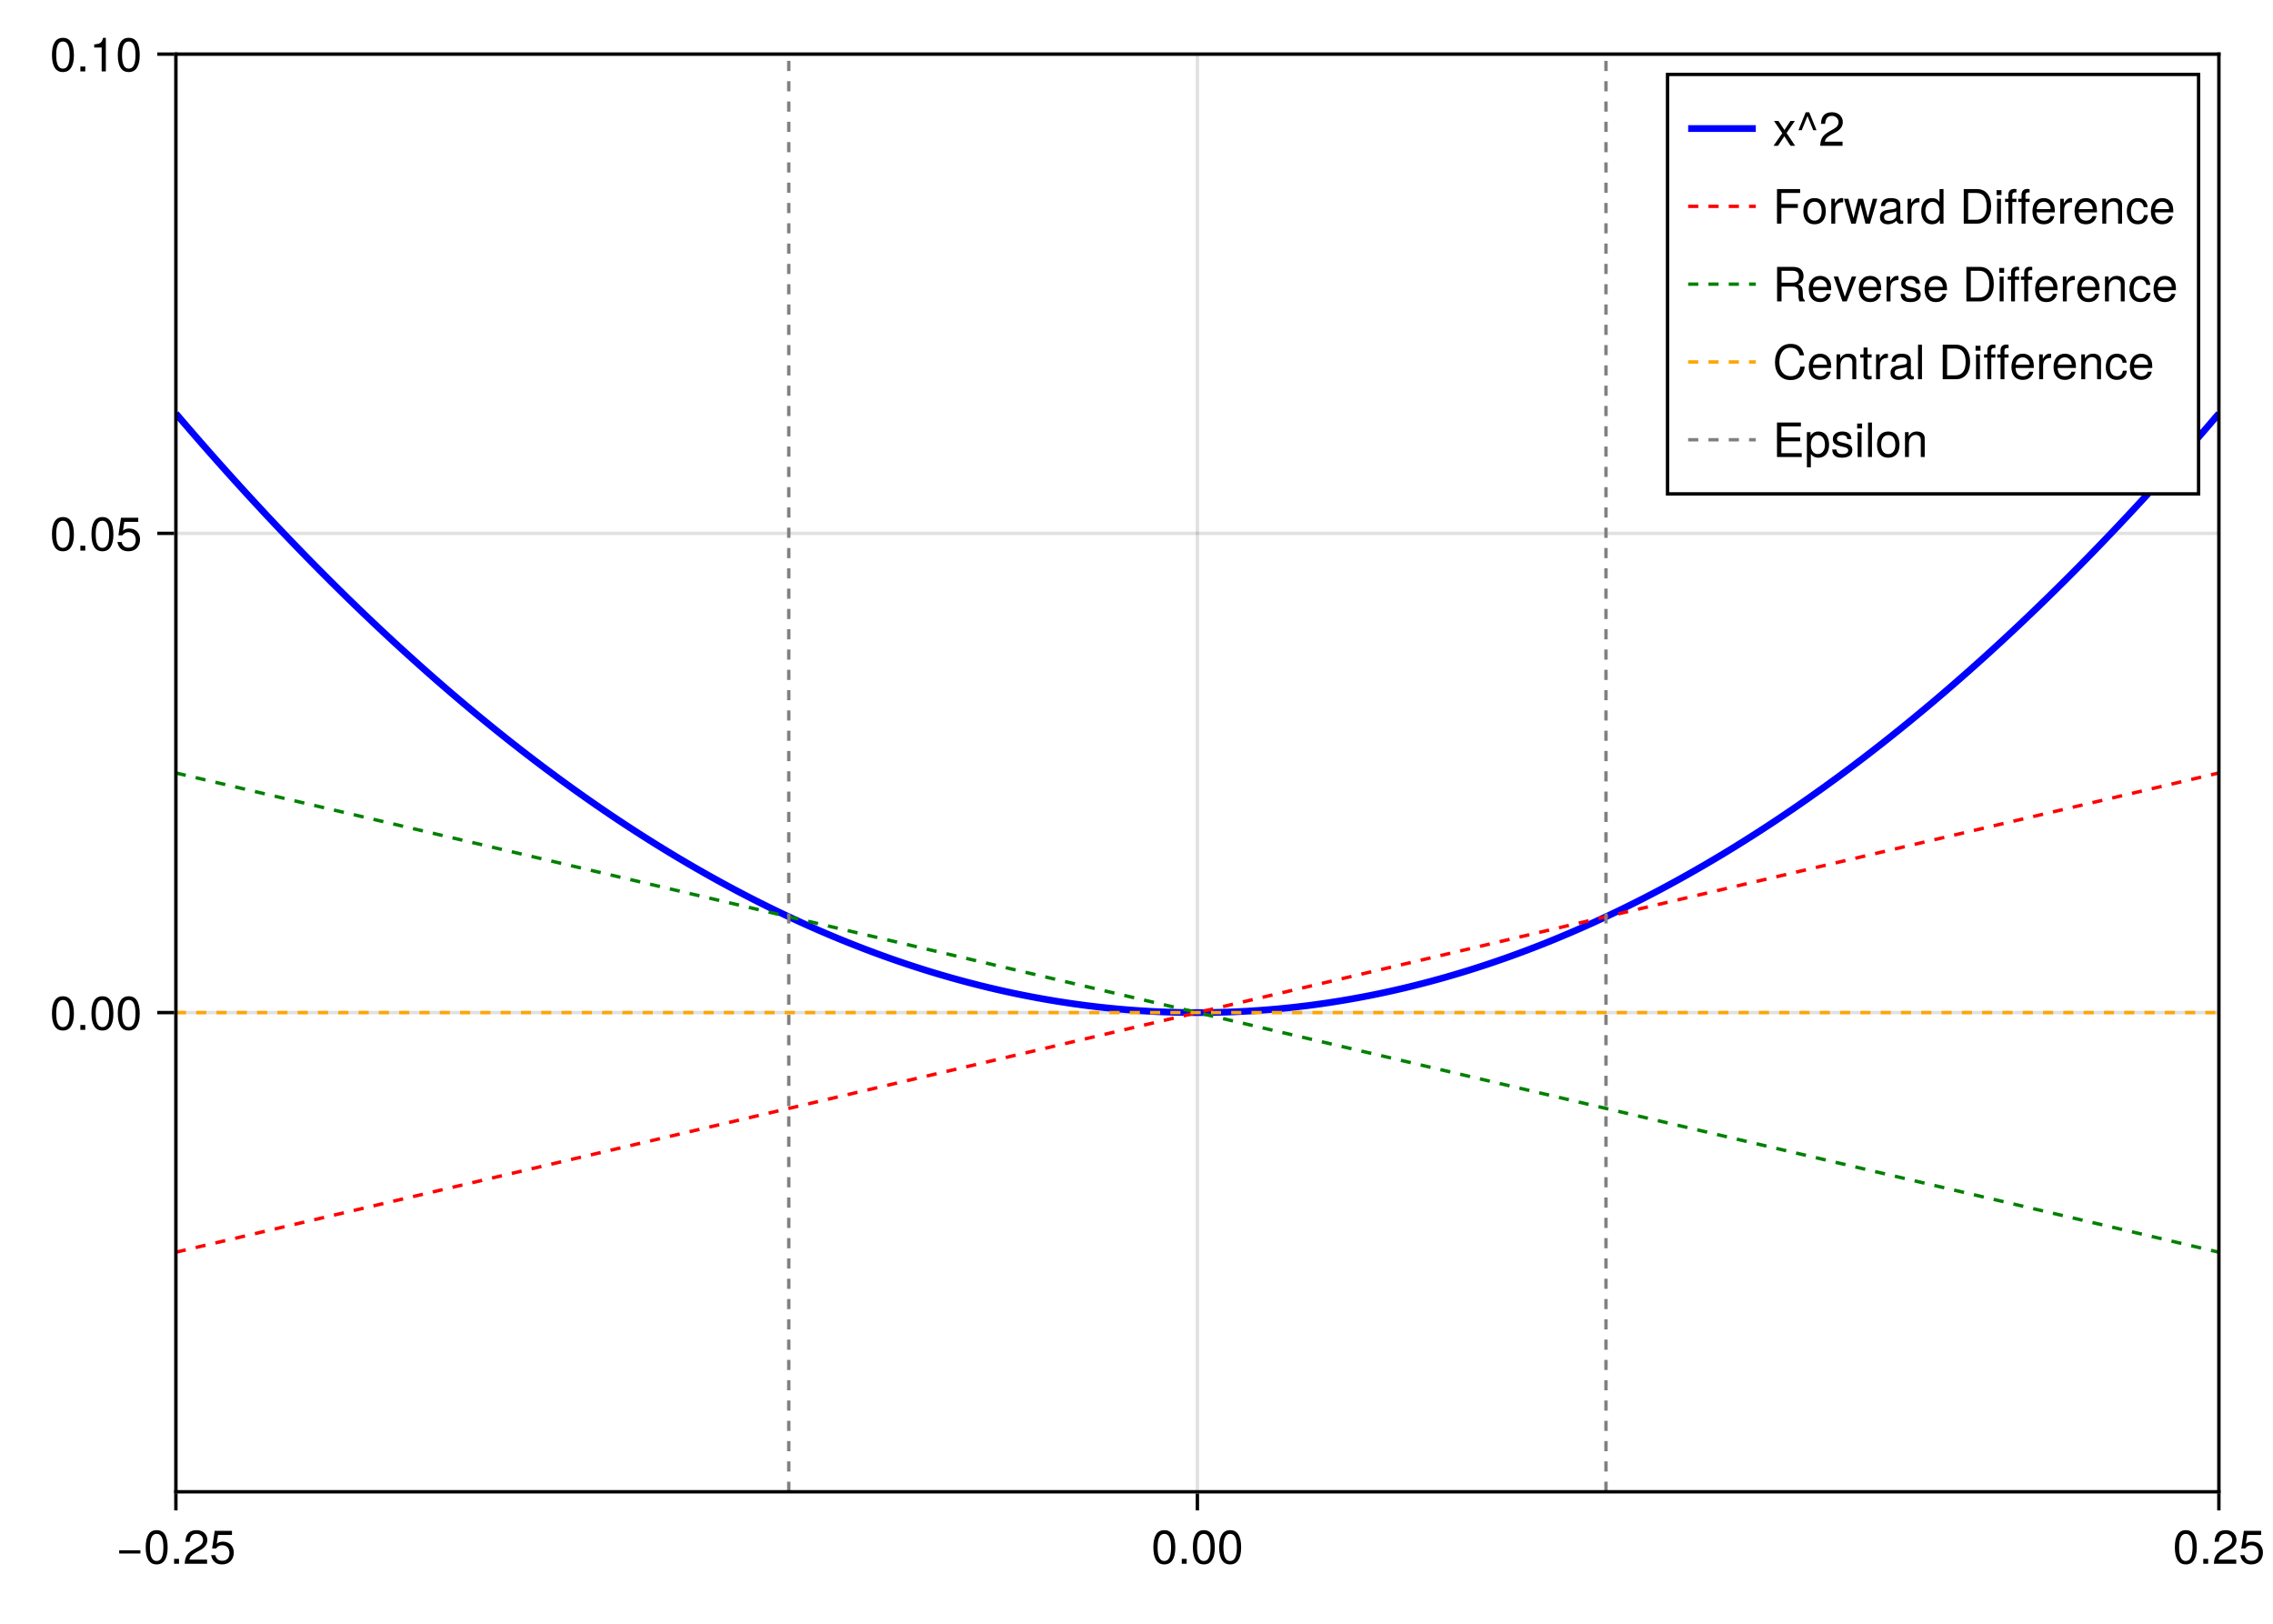 <?xml version="1.0" encoding="UTF-8"?>
<svg xmlns="http://www.w3.org/2000/svg" xmlns:xlink="http://www.w3.org/1999/xlink" width="672" height="480" viewBox="0 0 672 480">
<defs>
<g>
<g id="glyph-0-0-dcc45caa">
<path d="M 7.219 -3.031 C 7.219 -3.031 0.953 -3.031 0.953 -3.031 C 0.953 -3.031 0.953 -3.969 0.953 -3.969 C 0.953 -3.969 7.219 -3.969 7.219 -3.969 C 7.219 -3.969 7.219 -3.031 7.219 -3.031 Z M 7.219 -3.031 "/>
</g>
<g id="glyph-1-0-dcc45caa">
<path d="M 7.094 -4.781 C 7.094 -1.516 5.953 0.203 3.844 0.203 C 1.719 0.203 0.609 -1.516 0.609 -4.859 C 0.609 -8.188 1.703 -9.922 3.844 -9.922 C 6 -9.922 7.094 -8.219 7.094 -4.781 Z M 5.844 -4.891 C 5.844 -7.547 5.188 -8.828 3.844 -8.828 C 2.516 -8.828 1.859 -7.562 1.859 -4.844 C 1.859 -2.125 2.516 -0.812 3.828 -0.812 C 5.188 -0.812 5.844 -2.078 5.844 -4.891 Z M 5.844 -4.891 "/>
</g>
<g id="glyph-1-1-dcc45caa">
<path d="M 7.188 -3.297 C 7.188 -1.188 5.781 0.203 3.781 0.203 C 2.016 0.203 0.891 -0.578 0.484 -2.547 C 0.484 -2.547 1.719 -2.547 1.719 -2.547 C 2.016 -1.422 2.672 -0.875 3.75 -0.875 C 5.094 -0.875 5.922 -1.688 5.922 -3.125 C 5.922 -4.594 5.078 -5.453 3.75 -5.453 C 2.984 -5.453 2.5 -5.203 1.938 -4.516 C 1.938 -4.516 0.797 -4.516 0.797 -4.516 C 0.797 -4.516 1.547 -9.719 1.547 -9.719 C 1.547 -9.719 6.656 -9.719 6.656 -9.719 C 6.656 -9.719 6.656 -8.5 6.656 -8.5 C 6.656 -8.5 2.531 -8.5 2.531 -8.5 C 2.531 -8.5 2.141 -5.938 2.141 -5.938 C 2.719 -6.359 3.281 -6.531 3.969 -6.531 C 5.875 -6.531 7.188 -5.25 7.188 -3.297 Z M 7.188 -3.297 "/>
</g>
<g id="glyph-2-0-dcc45caa">
<path d="M 2.672 0 C 2.672 0 1.219 0 1.219 0 C 1.219 0 1.219 -1.453 1.219 -1.453 C 1.219 -1.453 2.672 -1.453 2.672 -1.453 C 2.672 -1.453 2.672 0 2.672 0 Z M 2.672 0 "/>
</g>
<g id="glyph-2-1-dcc45caa">
<path d="M 7.156 -7.016 C 7.156 -5.797 6.438 -4.766 5.047 -4.016 C 5.047 -4.016 3.656 -3.266 3.656 -3.266 C 2.438 -2.547 1.984 -2.031 1.859 -1.219 C 1.859 -1.219 7.078 -1.219 7.078 -1.219 C 7.078 -1.219 7.078 0 7.078 0 C 7.078 0 0.469 0 0.469 0 C 0.594 -2.188 1.188 -3.125 3.266 -4.297 C 3.266 -4.297 4.547 -5.031 4.547 -5.031 C 5.438 -5.531 5.891 -6.203 5.891 -6.984 C 5.891 -8.047 5.047 -8.844 3.938 -8.844 C 2.719 -8.844 2.031 -8.141 1.938 -6.484 C 1.938 -6.484 0.703 -6.484 0.703 -6.484 C 0.766 -8.891 1.953 -9.922 3.969 -9.922 C 5.859 -9.922 7.156 -8.688 7.156 -7.016 Z M 7.156 -7.016 "/>
</g>
<g id="glyph-2-2-dcc45caa">
<path d="M 7.094 -4.781 C 7.094 -1.516 5.953 0.203 3.844 0.203 C 1.719 0.203 0.609 -1.516 0.609 -4.859 C 0.609 -8.188 1.703 -9.922 3.844 -9.922 C 6 -9.922 7.094 -8.219 7.094 -4.781 Z M 5.844 -4.891 C 5.844 -7.547 5.188 -8.828 3.844 -8.828 C 2.516 -8.828 1.859 -7.562 1.859 -4.844 C 1.859 -2.125 2.516 -0.812 3.828 -0.812 C 5.188 -0.812 5.844 -2.078 5.844 -4.891 Z M 5.844 -4.891 "/>
</g>
<g id="glyph-2-3-dcc45caa">
<path d="M 7.188 -3.297 C 7.188 -1.188 5.781 0.203 3.781 0.203 C 2.016 0.203 0.891 -0.578 0.484 -2.547 C 0.484 -2.547 1.719 -2.547 1.719 -2.547 C 2.016 -1.422 2.672 -0.875 3.75 -0.875 C 5.094 -0.875 5.922 -1.688 5.922 -3.125 C 5.922 -4.594 5.078 -5.453 3.75 -5.453 C 2.984 -5.453 2.5 -5.203 1.938 -4.516 C 1.938 -4.516 0.797 -4.516 0.797 -4.516 C 0.797 -4.516 1.547 -9.719 1.547 -9.719 C 1.547 -9.719 6.656 -9.719 6.656 -9.719 C 6.656 -9.719 6.656 -8.5 6.656 -8.5 C 6.656 -8.5 2.531 -8.5 2.531 -8.5 C 2.531 -8.5 2.141 -5.938 2.141 -5.938 C 2.719 -6.359 3.281 -6.531 3.969 -6.531 C 5.875 -6.531 7.188 -5.25 7.188 -3.297 Z M 7.188 -3.297 "/>
</g>
<g id="glyph-2-4-dcc45caa">
<path d="M 4.859 0 C 4.859 0 3.625 0 3.625 0 C 3.625 0 3.625 -7.062 3.625 -7.062 C 3.625 -7.062 1.422 -7.062 1.422 -7.062 C 1.422 -7.062 1.422 -7.953 1.422 -7.953 C 3.328 -8.188 3.609 -8.406 4.047 -9.922 C 4.047 -9.922 4.859 -9.922 4.859 -9.922 C 4.859 -9.922 4.859 0 4.859 0 Z M 4.859 0 "/>
</g>
<g id="glyph-3-0-dcc45caa">
<path d="M 7.094 -4.781 C 7.094 -1.516 5.953 0.203 3.844 0.203 C 1.719 0.203 0.609 -1.516 0.609 -4.859 C 0.609 -8.188 1.703 -9.922 3.844 -9.922 C 6 -9.922 7.094 -8.219 7.094 -4.781 Z M 5.844 -4.891 C 5.844 -7.547 5.188 -8.828 3.844 -8.828 C 2.516 -8.828 1.859 -7.562 1.859 -4.844 C 1.859 -2.125 2.516 -0.812 3.828 -0.812 C 5.188 -0.812 5.844 -2.078 5.844 -4.891 Z M 5.844 -4.891 "/>
</g>
<g id="glyph-3-1-dcc45caa">
<path d="M 2.672 0 C 2.672 0 1.219 0 1.219 0 C 1.219 0 1.219 -1.453 1.219 -1.453 C 1.219 -1.453 2.672 -1.453 2.672 -1.453 C 2.672 -1.453 2.672 0 2.672 0 Z M 2.672 0 "/>
</g>
<g id="glyph-4-0-dcc45caa">
<path d="M 7.094 -4.781 C 7.094 -1.516 5.953 0.203 3.844 0.203 C 1.719 0.203 0.609 -1.516 0.609 -4.859 C 0.609 -8.188 1.703 -9.922 3.844 -9.922 C 6 -9.922 7.094 -8.219 7.094 -4.781 Z M 5.844 -4.891 C 5.844 -7.547 5.188 -8.828 3.844 -8.828 C 2.516 -8.828 1.859 -7.562 1.859 -4.844 C 1.859 -2.125 2.516 -0.812 3.828 -0.812 C 5.188 -0.812 5.844 -2.078 5.844 -4.891 Z M 5.844 -4.891 "/>
</g>
<g id="glyph-4-1-dcc45caa">
<path d="M 2.672 0 C 2.672 0 1.219 0 1.219 0 C 1.219 0 1.219 -1.453 1.219 -1.453 C 1.219 -1.453 2.672 -1.453 2.672 -1.453 C 2.672 -1.453 2.672 0 2.672 0 Z M 2.672 0 "/>
</g>
<g id="glyph-4-2-dcc45caa">
<path d="M 8.109 -9.062 C 8.109 -9.062 2.562 -9.062 2.562 -9.062 C 2.562 -9.062 2.562 -5.797 2.562 -5.797 C 2.562 -5.797 7.438 -5.797 7.438 -5.797 C 7.438 -5.797 7.438 -4.641 7.438 -4.641 C 7.438 -4.641 2.562 -4.641 2.562 -4.641 C 2.562 -4.641 2.562 0 2.562 0 C 2.562 0 1.266 0 1.266 0 C 1.266 0 1.266 -10.203 1.266 -10.203 C 1.266 -10.203 8.109 -10.203 8.109 -10.203 C 8.109 -10.203 8.109 -9.062 8.109 -9.062 Z M 8.109 -9.062 "/>
</g>
<g id="glyph-4-3-dcc45caa">
<path d="M 9.906 -7.344 C 9.906 -7.344 7.75 0 7.75 0 C 7.75 0 6.422 0 6.422 0 C 6.422 0 4.938 -5.75 4.938 -5.75 C 4.938 -5.75 3.531 0 3.531 0 C 3.531 0 2.219 0 2.219 0 C 2.219 0 0.078 -7.344 0.078 -7.344 C 0.078 -7.344 1.375 -7.344 1.375 -7.344 C 1.375 -7.344 2.875 -1.625 2.875 -1.625 C 2.875 -1.625 4.266 -7.344 4.266 -7.344 C 4.266 -7.344 5.703 -7.344 5.703 -7.344 C 5.703 -7.344 7.141 -1.625 7.141 -1.625 C 7.141 -1.625 8.594 -7.344 8.594 -7.344 C 8.594 -7.344 9.906 -7.344 9.906 -7.344 Z M 9.906 -7.344 "/>
</g>
<g id="glyph-4-4-dcc45caa">
<path d="M 6.938 0 C 6.938 0 5.891 0 5.891 0 C 5.891 0 5.891 -1.078 5.891 -1.078 C 5.266 -0.172 4.562 0.203 3.562 0.203 C 1.578 0.203 0.359 -1.266 0.359 -3.734 C 0.359 -6.078 1.609 -7.547 3.516 -7.547 C 4.5 -7.547 5.281 -7.156 5.766 -6.406 C 5.766 -6.406 5.766 -10.203 5.766 -10.203 C 5.766 -10.203 6.938 -10.203 6.938 -10.203 C 6.938 -10.203 6.938 0 6.938 0 Z M 5.766 -3.641 C 5.766 -5.328 4.969 -6.453 3.703 -6.453 C 2.438 -6.453 1.578 -5.375 1.578 -3.672 C 1.578 -1.953 2.438 -0.875 3.719 -0.875 C 4.953 -0.875 5.766 -1.953 5.766 -3.641 Z M 5.766 -3.641 "/>
</g>
<g id="glyph-4-5-dcc45caa">
</g>
<g id="glyph-4-6-dcc45caa">
<path d="M 9.344 -5.109 C 9.344 -1.938 7.75 0 5.188 0 C 5.188 0 1.25 0 1.25 0 C 1.25 0 1.25 -10.203 1.25 -10.203 C 1.25 -10.203 5.188 -10.203 5.188 -10.203 C 7.766 -10.203 9.344 -8.281 9.344 -5.109 Z M 8.031 -5.094 C 8.031 -7.703 6.969 -9.062 4.953 -9.062 C 4.953 -9.062 2.547 -9.062 2.547 -9.062 C 2.547 -9.062 2.547 -1.141 2.547 -1.141 C 2.547 -1.141 4.953 -1.141 4.953 -1.141 C 6.969 -1.141 8.031 -2.516 8.031 -5.094 Z M 8.031 -5.094 "/>
</g>
<g id="glyph-4-7-dcc45caa">
<path d="M 3.609 -6.391 C 3.609 -6.391 2.391 -6.391 2.391 -6.391 C 2.391 -6.391 2.391 0 2.391 0 C 2.391 0 1.234 0 1.234 0 C 1.234 0 1.234 -6.391 1.234 -6.391 C 1.234 -6.391 0.25 -6.391 0.25 -6.391 C 0.25 -6.391 0.25 -7.344 0.25 -7.344 C 0.25 -7.344 1.234 -7.344 1.234 -7.344 C 1.234 -7.344 1.234 -8.578 1.234 -8.578 C 1.234 -9.625 1.875 -10.25 2.953 -10.25 C 3.188 -10.25 3.344 -10.234 3.609 -10.172 C 3.609 -10.172 3.609 -9.219 3.609 -9.219 C 3.344 -9.219 3.297 -9.219 3.203 -9.219 C 2.672 -9.219 2.391 -8.969 2.391 -8.484 C 2.391 -8.484 2.391 -7.344 2.391 -7.344 C 2.391 -7.344 3.609 -7.344 3.609 -7.344 C 3.609 -7.344 3.609 -6.391 3.609 -6.391 Z M 3.609 -6.391 "/>
</g>
<g id="glyph-4-8-dcc45caa">
<path d="M 7.188 -3.328 C 7.188 -3.328 1.781 -3.328 1.781 -3.328 C 1.812 -1.656 2.719 -0.875 3.938 -0.875 C 4.875 -0.875 5.531 -1.266 5.859 -2.219 C 5.859 -2.219 7.031 -2.219 7.031 -2.219 C 6.734 -0.734 5.578 0.203 3.891 0.203 C 1.828 0.203 0.562 -1.219 0.562 -3.625 C 0.562 -6.031 1.875 -7.547 3.922 -7.547 C 5.297 -7.547 6.406 -6.812 6.891 -5.609 C 7.094 -5.062 7.188 -4.391 7.188 -3.328 Z M 5.938 -4.375 C 5.938 -5.516 5.047 -6.469 3.906 -6.469 C 2.734 -6.469 1.906 -5.594 1.812 -4.281 C 1.812 -4.281 5.922 -4.281 5.922 -4.281 C 5.938 -4.312 5.938 -4.375 5.938 -4.375 Z M 5.938 -4.375 "/>
</g>
<g id="glyph-4-9-dcc45caa">
<path d="M 4.5 -6.312 C 2.688 -6.281 2.141 -5.453 2.141 -3.812 C 2.141 -3.812 2.141 0 2.141 0 C 2.141 0 0.984 0 0.984 0 C 0.984 0 0.984 -7.344 0.984 -7.344 C 0.984 -7.344 2.047 -7.344 2.047 -7.344 C 2.047 -7.344 2.047 -6 2.047 -6 C 2.719 -7.094 3.297 -7.547 4.047 -7.547 C 4.203 -7.547 4.297 -7.531 4.5 -7.5 C 4.5 -7.5 4.5 -6.312 4.5 -6.312 Z M 4.5 -6.312 "/>
</g>
<g id="glyph-4-10-dcc45caa">
<path d="M 9.5 0 C 9.5 0 7.922 0 7.922 0 C 7.734 -0.422 7.609 -1.031 7.625 -1.672 C 7.625 -1.672 7.641 -2.578 7.641 -2.578 C 7.656 -3.844 7.109 -4.391 5.969 -4.391 C 5.969 -4.391 2.609 -4.391 2.609 -4.391 C 2.609 -4.391 2.609 0 2.609 0 C 2.609 0 1.297 0 1.297 0 C 1.297 0 1.297 -10.203 1.297 -10.203 C 1.297 -10.203 6 -10.203 6 -10.203 C 8.016 -10.203 9.109 -9.234 9.109 -7.469 C 9.109 -6.312 8.656 -5.594 7.5 -5.047 C 8.609 -4.562 8.859 -4.062 8.891 -2.375 C 8.906 -1.016 9.016 -0.656 9.5 -0.328 C 9.5 -0.328 9.5 0 9.5 0 Z M 7.75 -7.297 C 7.75 -8.438 7.203 -9.062 5.75 -9.062 C 5.75 -9.062 2.609 -9.062 2.609 -9.062 C 2.609 -9.062 2.609 -5.547 2.609 -5.547 C 2.609 -5.547 5.75 -5.547 5.75 -5.547 C 7.141 -5.547 7.75 -6.094 7.75 -7.297 Z M 7.75 -7.297 "/>
</g>
<g id="glyph-4-11-dcc45caa">
<path d="M 6.797 -7.344 C 6.797 -7.344 3.984 0 3.984 0 C 3.984 0 2.719 0 2.719 0 C 2.719 0 0.141 -7.344 0.141 -7.344 C 0.141 -7.344 1.453 -7.344 1.453 -7.344 C 1.453 -7.344 3.422 -1.391 3.422 -1.391 C 3.422 -1.391 5.484 -7.344 5.484 -7.344 C 5.484 -7.344 6.797 -7.344 6.797 -7.344 Z M 6.797 -7.344 "/>
</g>
<g id="glyph-4-12-dcc45caa">
<path d="M 6.422 -2.062 C 6.422 -0.641 5.25 0.203 3.406 0.203 C 1.484 0.203 0.531 -0.547 0.469 -2.234 C 0.469 -2.234 1.703 -2.234 1.703 -2.234 C 1.859 -1.125 2.453 -0.875 3.5 -0.875 C 4.516 -0.875 5.203 -1.281 5.203 -1.953 C 5.203 -2.484 4.891 -2.734 4.078 -2.922 C 4.078 -2.922 2.984 -3.188 2.984 -3.188 C 1.25 -3.609 0.656 -4.156 0.656 -5.312 C 0.656 -6.656 1.766 -7.547 3.469 -7.547 C 5.172 -7.547 6.125 -6.734 6.125 -5.297 C 6.125 -5.297 4.906 -5.297 4.906 -5.297 C 4.875 -6.062 4.375 -6.469 3.438 -6.469 C 2.484 -6.469 1.875 -6.031 1.875 -5.359 C 1.875 -4.844 2.281 -4.531 3.234 -4.312 C 3.234 -4.312 4.359 -4.047 4.359 -4.047 C 5.812 -3.703 6.422 -3.156 6.422 -2.062 Z M 6.422 -2.062 "/>
</g>
<g id="glyph-4-13-dcc45caa">
<path d="M 2.141 0 C 2.141 0 0.984 0 0.984 0 C 0.984 0 0.984 -7.344 0.984 -7.344 C 0.984 -7.344 2.141 -7.344 2.141 -7.344 C 2.141 -7.344 2.141 0 2.141 0 Z M 2.297 -8.438 C 2.297 -8.438 0.844 -8.438 0.844 -8.438 C 0.844 -8.438 0.844 -9.891 0.844 -9.891 C 0.844 -9.891 2.297 -9.891 2.297 -9.891 C 2.297 -9.891 2.297 -8.438 2.297 -8.438 Z M 2.297 -8.438 "/>
</g>
<g id="glyph-4-14-dcc45caa">
<path d="M 6.812 0 C 6.812 0 5.656 0 5.656 0 C 5.656 0 5.656 -5.078 5.656 -5.078 C 5.656 -5.969 5.062 -6.531 4.141 -6.531 C 2.953 -6.531 2.141 -5.547 2.141 -4.047 C 2.141 -4.047 2.141 0 2.141 0 C 2.141 0 0.984 0 0.984 0 C 0.984 0 0.984 -7.344 0.984 -7.344 C 0.984 -7.344 2.062 -7.344 2.062 -7.344 C 2.062 -7.344 2.062 -6.109 2.062 -6.109 C 2.703 -7.125 3.406 -7.547 4.5 -7.547 C 5.906 -7.547 6.812 -6.766 6.812 -5.547 C 6.812 -5.547 6.812 0 6.812 0 Z M 6.812 0 "/>
</g>
<g id="glyph-4-15-dcc45caa">
<path d="M 6.672 -2.516 C 6.531 -0.844 5.438 0.203 3.688 0.203 C 1.688 0.203 0.438 -1.234 0.438 -3.594 C 0.438 -6.031 1.719 -7.547 3.703 -7.547 C 5.328 -7.547 6.453 -6.656 6.594 -4.875 C 6.594 -4.875 5.422 -4.875 5.422 -4.875 C 5.281 -5.891 4.656 -6.469 3.688 -6.469 C 2.406 -6.469 1.656 -5.438 1.656 -3.594 C 1.656 -1.859 2.422 -0.875 3.703 -0.875 C 4.703 -0.875 5.312 -1.344 5.5 -2.516 C 5.5 -2.516 6.672 -2.516 6.672 -2.516 Z M 6.672 -2.516 "/>
</g>
<g id="glyph-4-16-dcc45caa">
<path d="M 8.578 0 C 8.578 0 1.266 0 1.266 0 C 1.266 0 1.266 -10.203 1.266 -10.203 C 1.266 -10.203 8.328 -10.203 8.328 -10.203 C 8.328 -10.203 8.328 -9.062 8.328 -9.062 C 8.328 -9.062 2.562 -9.062 2.562 -9.062 C 2.562 -9.062 2.562 -5.797 2.562 -5.797 C 2.562 -5.797 8.125 -5.797 8.125 -5.797 C 8.125 -5.797 8.125 -4.641 8.125 -4.641 C 8.125 -4.641 2.562 -4.641 2.562 -4.641 C 2.562 -4.641 2.562 -1.141 2.562 -1.141 C 2.562 -1.141 8.578 -1.141 8.578 -1.141 C 8.578 -1.141 8.578 0 8.578 0 Z M 8.578 0 "/>
</g>
<g id="glyph-4-17-dcc45caa">
<path d="M 7.328 -3.594 C 7.328 -1.266 6.078 0.203 4.188 0.203 C 3.234 0.203 2.547 -0.125 1.938 -0.875 C 1.938 -0.875 1.938 3.047 1.938 3.047 C 1.938 3.047 0.766 3.047 0.766 3.047 C 0.766 3.047 0.766 -7.344 0.766 -7.344 C 0.766 -7.344 1.828 -7.344 1.828 -7.344 C 1.828 -7.344 1.828 -6.234 1.828 -6.234 C 2.375 -7.094 3.172 -7.547 4.172 -7.547 C 6.125 -7.547 7.328 -6.062 7.328 -3.594 Z M 6.109 -3.625 C 6.109 -5.375 5.266 -6.453 3.969 -6.453 C 2.75 -6.453 1.938 -5.328 1.938 -3.609 C 1.938 -1.891 2.75 -0.875 3.969 -0.875 C 5.25 -0.875 6.109 -1.953 6.109 -3.625 Z M 6.109 -3.625 "/>
</g>
<g id="glyph-4-18-dcc45caa">
<path d="M 2.109 0 C 2.109 0 0.953 0 0.953 0 C 0.953 0 0.953 -10.203 0.953 -10.203 C 0.953 -10.203 2.109 -10.203 2.109 -10.203 C 2.109 -10.203 2.109 0 2.109 0 Z M 2.109 0 "/>
</g>
<g id="glyph-4-19-dcc45caa">
<path d="M 7.141 -3.609 C 7.141 -1.203 5.875 0.203 3.828 0.203 C 1.734 0.203 0.5 -1.203 0.5 -3.672 C 0.5 -6.125 1.75 -7.547 3.812 -7.547 C 5.922 -7.547 7.141 -6.141 7.141 -3.609 Z M 5.922 -3.625 C 5.922 -5.453 5.141 -6.469 3.828 -6.469 C 2.516 -6.469 1.719 -5.438 1.719 -3.672 C 1.719 -1.891 2.516 -0.875 3.828 -0.875 C 5.109 -0.875 5.922 -1.906 5.922 -3.625 Z M 5.922 -3.625 "/>
</g>
<g id="glyph-5-0-dcc45caa">
<path d="M 7.156 -7.016 C 7.156 -5.797 6.438 -4.766 5.047 -4.016 C 5.047 -4.016 3.656 -3.266 3.656 -3.266 C 2.438 -2.547 1.984 -2.031 1.859 -1.219 C 1.859 -1.219 7.078 -1.219 7.078 -1.219 C 7.078 -1.219 7.078 0 7.078 0 C 7.078 0 0.469 0 0.469 0 C 0.594 -2.188 1.188 -3.125 3.266 -4.297 C 3.266 -4.297 4.547 -5.031 4.547 -5.031 C 5.438 -5.531 5.891 -6.203 5.891 -6.984 C 5.891 -8.047 5.047 -8.844 3.938 -8.844 C 2.719 -8.844 2.031 -8.141 1.938 -6.484 C 1.938 -6.484 0.703 -6.484 0.703 -6.484 C 0.766 -8.891 1.953 -9.922 3.969 -9.922 C 5.859 -9.922 7.156 -8.688 7.156 -7.016 Z M 7.156 -7.016 "/>
</g>
<g id="glyph-5-1-dcc45caa">
<path d="M 7.188 -3.297 C 7.188 -1.188 5.781 0.203 3.781 0.203 C 2.016 0.203 0.891 -0.578 0.484 -2.547 C 0.484 -2.547 1.719 -2.547 1.719 -2.547 C 2.016 -1.422 2.672 -0.875 3.75 -0.875 C 5.094 -0.875 5.922 -1.688 5.922 -3.125 C 5.922 -4.594 5.078 -5.453 3.75 -5.453 C 2.984 -5.453 2.5 -5.203 1.938 -4.516 C 1.938 -4.516 0.797 -4.516 0.797 -4.516 C 0.797 -4.516 1.547 -9.719 1.547 -9.719 C 1.547 -9.719 6.656 -9.719 6.656 -9.719 C 6.656 -9.719 6.656 -8.5 6.656 -8.5 C 6.656 -8.5 2.531 -8.5 2.531 -8.5 C 2.531 -8.5 2.141 -5.938 2.141 -5.938 C 2.719 -6.359 3.281 -6.531 3.969 -6.531 C 5.875 -6.531 7.188 -5.25 7.188 -3.297 Z M 7.188 -3.297 "/>
</g>
<g id="glyph-5-2-dcc45caa">
<path d="M 7.141 -3.609 C 7.141 -1.203 5.875 0.203 3.828 0.203 C 1.734 0.203 0.5 -1.203 0.5 -3.672 C 0.5 -6.125 1.75 -7.547 3.812 -7.547 C 5.922 -7.547 7.141 -6.141 7.141 -3.609 Z M 5.922 -3.625 C 5.922 -5.453 5.141 -6.469 3.828 -6.469 C 2.516 -6.469 1.719 -5.438 1.719 -3.672 C 1.719 -1.891 2.516 -0.875 3.828 -0.875 C 5.109 -0.875 5.922 -1.906 5.922 -3.625 Z M 5.922 -3.625 "/>
</g>
<g id="glyph-5-3-dcc45caa">
<path d="M 4.5 -6.312 C 2.688 -6.281 2.141 -5.453 2.141 -3.812 C 2.141 -3.812 2.141 0 2.141 0 C 2.141 0 0.984 0 0.984 0 C 0.984 0 0.984 -7.344 0.984 -7.344 C 0.984 -7.344 2.047 -7.344 2.047 -7.344 C 2.047 -7.344 2.047 -6 2.047 -6 C 2.719 -7.094 3.297 -7.547 4.047 -7.547 C 4.203 -7.547 4.297 -7.531 4.5 -7.5 C 4.5 -7.5 4.5 -6.312 4.5 -6.312 Z M 4.5 -6.312 "/>
</g>
<g id="glyph-5-4-dcc45caa">
<path d="M 7.188 -3.328 C 7.188 -3.328 1.781 -3.328 1.781 -3.328 C 1.812 -1.656 2.719 -0.875 3.938 -0.875 C 4.875 -0.875 5.531 -1.266 5.859 -2.219 C 5.859 -2.219 7.031 -2.219 7.031 -2.219 C 6.734 -0.734 5.578 0.203 3.891 0.203 C 1.828 0.203 0.562 -1.219 0.562 -3.625 C 0.562 -6.031 1.875 -7.547 3.922 -7.547 C 5.297 -7.547 6.406 -6.812 6.891 -5.609 C 7.094 -5.062 7.188 -4.391 7.188 -3.328 Z M 5.938 -4.375 C 5.938 -5.516 5.047 -6.469 3.906 -6.469 C 2.734 -6.469 1.906 -5.594 1.812 -4.281 C 1.812 -4.281 5.922 -4.281 5.922 -4.281 C 5.938 -4.312 5.938 -4.375 5.938 -4.375 Z M 5.938 -4.375 "/>
</g>
<g id="glyph-6-0-dcc45caa">
<path d="M 7.094 -4.781 C 7.094 -1.516 5.953 0.203 3.844 0.203 C 1.719 0.203 0.609 -1.516 0.609 -4.859 C 0.609 -8.188 1.703 -9.922 3.844 -9.922 C 6 -9.922 7.094 -8.219 7.094 -4.781 Z M 5.844 -4.891 C 5.844 -7.547 5.188 -8.828 3.844 -8.828 C 2.516 -8.828 1.859 -7.562 1.859 -4.844 C 1.859 -2.125 2.516 -0.812 3.828 -0.812 C 5.188 -0.812 5.844 -2.078 5.844 -4.891 Z M 5.844 -4.891 "/>
</g>
<g id="glyph-7-0-dcc45caa">
<path d="M 2.672 0 C 2.672 0 1.219 0 1.219 0 C 1.219 0 1.219 -1.453 1.219 -1.453 C 1.219 -1.453 2.672 -1.453 2.672 -1.453 C 2.672 -1.453 2.672 0 2.672 0 Z M 2.672 0 "/>
</g>
<g id="glyph-7-1-dcc45caa">
<path d="M 7.094 -4.781 C 7.094 -1.516 5.953 0.203 3.844 0.203 C 1.719 0.203 0.609 -1.516 0.609 -4.859 C 0.609 -8.188 1.703 -9.922 3.844 -9.922 C 6 -9.922 7.094 -8.219 7.094 -4.781 Z M 5.844 -4.891 C 5.844 -7.547 5.188 -8.828 3.844 -8.828 C 2.516 -8.828 1.859 -7.562 1.859 -4.844 C 1.859 -2.125 2.516 -0.812 3.828 -0.812 C 5.188 -0.812 5.844 -2.078 5.844 -4.891 Z M 5.844 -4.891 "/>
</g>
<g id="glyph-8-0-dcc45caa">
<path d="M 7.094 -4.781 C 7.094 -1.516 5.953 0.203 3.844 0.203 C 1.719 0.203 0.609 -1.516 0.609 -4.859 C 0.609 -8.188 1.703 -9.922 3.844 -9.922 C 6 -9.922 7.094 -8.219 7.094 -4.781 Z M 5.844 -4.891 C 5.844 -7.547 5.188 -8.828 3.844 -8.828 C 2.516 -8.828 1.859 -7.562 1.859 -4.844 C 1.859 -2.125 2.516 -0.812 3.828 -0.812 C 5.188 -0.812 5.844 -2.078 5.844 -4.891 Z M 5.844 -4.891 "/>
</g>
<g id="glyph-9-0-dcc45caa">
<path d="M 6.625 0 C 6.625 0 5.266 0 5.266 0 C 5.266 0 3.438 -2.812 3.438 -2.812 C 3.438 -2.812 1.562 0 1.562 0 C 1.562 0 0.234 0 0.234 0 C 0.234 0 2.828 -3.734 2.828 -3.734 C 2.828 -3.734 0.375 -7.344 0.375 -7.344 C 0.375 -7.344 1.703 -7.344 1.703 -7.344 C 1.703 -7.344 3.469 -4.672 3.469 -4.672 C 3.469 -4.672 5.234 -7.344 5.234 -7.344 C 5.234 -7.344 6.547 -7.344 6.547 -7.344 C 6.547 -7.344 4.094 -3.797 4.094 -3.797 C 4.094 -3.797 6.625 0 6.625 0 Z M 6.625 0 "/>
</g>
<g id="glyph-9-1-dcc45caa">
<path d="M 5.953 -4.609 C 5.953 -4.609 4.984 -4.609 4.984 -4.609 C 4.984 -4.609 3.281 -8.812 3.281 -8.812 C 3.281 -8.812 1.578 -4.609 1.578 -4.609 C 1.578 -4.609 0.609 -4.609 0.609 -4.609 C 0.609 -4.609 2.766 -9.922 2.766 -9.922 C 2.766 -9.922 3.781 -9.922 3.781 -9.922 C 3.781 -9.922 5.953 -4.609 5.953 -4.609 Z M 5.953 -4.609 "/>
</g>
<g id="glyph-9-2-dcc45caa">
<path d="M 7.156 -7.016 C 7.156 -5.797 6.438 -4.766 5.047 -4.016 C 5.047 -4.016 3.656 -3.266 3.656 -3.266 C 2.438 -2.547 1.984 -2.031 1.859 -1.219 C 1.859 -1.219 7.078 -1.219 7.078 -1.219 C 7.078 -1.219 7.078 0 7.078 0 C 7.078 0 0.469 0 0.469 0 C 0.594 -2.188 1.188 -3.125 3.266 -4.297 C 3.266 -4.297 4.547 -5.031 4.547 -5.031 C 5.438 -5.531 5.891 -6.203 5.891 -6.984 C 5.891 -8.047 5.047 -8.844 3.938 -8.844 C 2.719 -8.844 2.031 -8.141 1.938 -6.484 C 1.938 -6.484 0.703 -6.484 0.703 -6.484 C 0.766 -8.891 1.953 -9.922 3.969 -9.922 C 5.859 -9.922 7.156 -8.688 7.156 -7.016 Z M 7.156 -7.016 "/>
</g>
<g id="glyph-10-0-dcc45caa">
<path d="M 7.484 -0.031 C 7.109 0.062 6.938 0.094 6.688 0.094 C 6.125 0.094 5.609 -0.312 5.484 -0.875 C 4.844 -0.188 3.938 0.203 3 0.203 C 1.516 0.203 0.594 -0.578 0.594 -1.906 C 0.594 -2.797 1.016 -3.453 1.875 -3.812 C 2.328 -3.984 2.578 -4.047 4.234 -4.25 C 5.156 -4.375 5.453 -4.578 5.453 -5.062 C 5.453 -5.062 5.453 -5.375 5.453 -5.375 C 5.453 -6.078 4.859 -6.469 3.812 -6.469 C 2.719 -6.469 2.188 -6.062 2.094 -5.172 C 2.094 -5.172 0.906 -5.172 0.906 -5.172 C 0.984 -6.859 2.078 -7.547 3.844 -7.547 C 5.656 -7.547 6.609 -6.844 6.609 -5.547 C 6.609 -5.547 6.609 -1.453 6.609 -1.453 C 6.609 -1.094 6.828 -0.875 7.234 -0.875 C 7.312 -0.875 7.359 -0.875 7.484 -0.906 C 7.484 -0.906 7.484 -0.031 7.484 -0.031 Z M 5.453 -2.531 C 5.453 -2.531 5.453 -3.625 5.453 -3.625 C 5.047 -3.438 4.797 -3.391 3.562 -3.219 C 2.328 -3.031 1.812 -2.703 1.812 -1.938 C 1.812 -1.141 2.344 -0.812 3.25 -0.812 C 4.375 -0.812 5.453 -1.484 5.453 -2.531 Z M 5.453 -2.531 "/>
</g>
<g id="glyph-10-1-dcc45caa">
<path d="M 4.5 -6.312 C 2.688 -6.281 2.141 -5.453 2.141 -3.812 C 2.141 -3.812 2.141 0 2.141 0 C 2.141 0 0.984 0 0.984 0 C 0.984 0 0.984 -7.344 0.984 -7.344 C 0.984 -7.344 2.047 -7.344 2.047 -7.344 C 2.047 -7.344 2.047 -6 2.047 -6 C 2.719 -7.094 3.297 -7.547 4.047 -7.547 C 4.203 -7.547 4.297 -7.531 4.5 -7.5 C 4.5 -7.5 4.5 -6.312 4.5 -6.312 Z M 4.5 -6.312 "/>
</g>
<g id="glyph-10-2-dcc45caa">
<path d="M 2.141 0 C 2.141 0 0.984 0 0.984 0 C 0.984 0 0.984 -7.344 0.984 -7.344 C 0.984 -7.344 2.141 -7.344 2.141 -7.344 C 2.141 -7.344 2.141 0 2.141 0 Z M 2.297 -8.438 C 2.297 -8.438 0.844 -8.438 0.844 -8.438 C 0.844 -8.438 0.844 -9.891 0.844 -9.891 C 0.844 -9.891 2.297 -9.891 2.297 -9.891 C 2.297 -9.891 2.297 -8.438 2.297 -8.438 Z M 2.297 -8.438 "/>
</g>
<g id="glyph-10-3-dcc45caa">
<path d="M 7.188 -3.328 C 7.188 -3.328 1.781 -3.328 1.781 -3.328 C 1.812 -1.656 2.719 -0.875 3.938 -0.875 C 4.875 -0.875 5.531 -1.266 5.859 -2.219 C 5.859 -2.219 7.031 -2.219 7.031 -2.219 C 6.734 -0.734 5.578 0.203 3.891 0.203 C 1.828 0.203 0.562 -1.219 0.562 -3.625 C 0.562 -6.031 1.875 -7.547 3.922 -7.547 C 5.297 -7.547 6.406 -6.812 6.891 -5.609 C 7.094 -5.062 7.188 -4.391 7.188 -3.328 Z M 5.938 -4.375 C 5.938 -5.516 5.047 -6.469 3.906 -6.469 C 2.734 -6.469 1.906 -5.594 1.812 -4.281 C 1.812 -4.281 5.922 -4.281 5.922 -4.281 C 5.938 -4.312 5.938 -4.375 5.938 -4.375 Z M 5.938 -4.375 "/>
</g>
<g id="glyph-10-4-dcc45caa">
<path d="M 6.812 0 C 6.812 0 5.656 0 5.656 0 C 5.656 0 5.656 -5.078 5.656 -5.078 C 5.656 -5.969 5.062 -6.531 4.141 -6.531 C 2.953 -6.531 2.141 -5.547 2.141 -4.047 C 2.141 -4.047 2.141 0 2.141 0 C 2.141 0 0.984 0 0.984 0 C 0.984 0 0.984 -7.344 0.984 -7.344 C 0.984 -7.344 2.062 -7.344 2.062 -7.344 C 2.062 -7.344 2.062 -6.109 2.062 -6.109 C 2.703 -7.125 3.406 -7.547 4.5 -7.547 C 5.906 -7.547 6.812 -6.766 6.812 -5.547 C 6.812 -5.547 6.812 0 6.812 0 Z M 6.812 0 "/>
</g>
<g id="glyph-10-5-dcc45caa">
<path d="M 6.672 -2.516 C 6.531 -0.844 5.438 0.203 3.688 0.203 C 1.688 0.203 0.438 -1.234 0.438 -3.594 C 0.438 -6.031 1.719 -7.547 3.703 -7.547 C 5.328 -7.547 6.453 -6.656 6.594 -4.875 C 6.594 -4.875 5.422 -4.875 5.422 -4.875 C 5.281 -5.891 4.656 -6.469 3.688 -6.469 C 2.406 -6.469 1.656 -5.438 1.656 -3.594 C 1.656 -1.859 2.422 -0.875 3.703 -0.875 C 4.703 -0.875 5.312 -1.344 5.5 -2.516 C 5.5 -2.516 6.672 -2.516 6.672 -2.516 Z M 6.672 -2.516 "/>
</g>
<g id="glyph-11-0-dcc45caa">
<path d="M 9.484 -3.719 C 9.172 -1.062 7.766 0.25 5.281 0.25 C 2.281 0.25 0.672 -2 0.672 -4.984 C 0.672 -7.969 2.234 -10.453 5.328 -10.453 C 7.578 -10.453 8.859 -9.281 9.266 -7.047 C 9.266 -7.047 7.938 -7.047 7.938 -7.047 C 7.609 -8.594 6.781 -9.312 5.188 -9.312 C 3.203 -9.312 1.969 -7.609 1.969 -5 C 1.969 -2.453 3.266 -0.891 5.297 -0.891 C 7.016 -0.891 7.828 -1.797 8.141 -3.719 C 8.141 -3.719 9.484 -3.719 9.484 -3.719 Z M 9.484 -3.719 "/>
</g>
<g id="glyph-11-1-dcc45caa">
<path d="M 7.188 -3.328 C 7.188 -3.328 1.781 -3.328 1.781 -3.328 C 1.812 -1.656 2.719 -0.875 3.938 -0.875 C 4.875 -0.875 5.531 -1.266 5.859 -2.219 C 5.859 -2.219 7.031 -2.219 7.031 -2.219 C 6.734 -0.734 5.578 0.203 3.891 0.203 C 1.828 0.203 0.562 -1.219 0.562 -3.625 C 0.562 -6.031 1.875 -7.547 3.922 -7.547 C 5.297 -7.547 6.406 -6.812 6.891 -5.609 C 7.094 -5.062 7.188 -4.391 7.188 -3.328 Z M 5.938 -4.375 C 5.938 -5.516 5.047 -6.469 3.906 -6.469 C 2.734 -6.469 1.906 -5.594 1.812 -4.281 C 1.812 -4.281 5.922 -4.281 5.922 -4.281 C 5.938 -4.312 5.938 -4.375 5.938 -4.375 Z M 5.938 -4.375 "/>
</g>
<g id="glyph-11-2-dcc45caa">
<path d="M 6.812 0 C 6.812 0 5.656 0 5.656 0 C 5.656 0 5.656 -5.078 5.656 -5.078 C 5.656 -5.969 5.062 -6.531 4.141 -6.531 C 2.953 -6.531 2.141 -5.547 2.141 -4.047 C 2.141 -4.047 2.141 0 2.141 0 C 2.141 0 0.984 0 0.984 0 C 0.984 0 0.984 -7.344 0.984 -7.344 C 0.984 -7.344 2.062 -7.344 2.062 -7.344 C 2.062 -7.344 2.062 -6.109 2.062 -6.109 C 2.703 -7.125 3.406 -7.547 4.5 -7.547 C 5.906 -7.547 6.812 -6.766 6.812 -5.547 C 6.812 -5.547 6.812 0 6.812 0 Z M 6.812 0 "/>
</g>
<g id="glyph-11-3-dcc45caa">
<path d="M 3.562 0 C 3.156 0.062 2.891 0.094 2.609 0.094 C 1.688 0.094 1.188 -0.328 1.188 -1.062 C 1.188 -1.062 1.188 -6.391 1.188 -6.391 C 1.188 -6.391 0.203 -6.391 0.203 -6.391 C 0.203 -6.391 0.203 -7.344 0.203 -7.344 C 0.203 -7.344 1.188 -7.344 1.188 -7.344 C 1.188 -7.344 1.188 -9.359 1.188 -9.359 C 1.188 -9.359 2.359 -9.359 2.359 -9.359 C 2.359 -9.359 2.359 -7.344 2.359 -7.344 C 2.359 -7.344 3.562 -7.344 3.562 -7.344 C 3.562 -7.344 3.562 -6.391 3.562 -6.391 C 3.562 -6.391 2.359 -6.391 2.359 -6.391 C 2.359 -6.391 2.359 -1.578 2.359 -1.578 C 2.359 -1.062 2.484 -0.922 3 -0.922 C 3.219 -0.922 3.406 -0.938 3.562 -0.984 C 3.562 -0.984 3.562 0 3.562 0 Z M 3.562 0 "/>
</g>
<g id="glyph-11-4-dcc45caa">
<path d="M 4.5 -6.312 C 2.688 -6.281 2.141 -5.453 2.141 -3.812 C 2.141 -3.812 2.141 0 2.141 0 C 2.141 0 0.984 0 0.984 0 C 0.984 0 0.984 -7.344 0.984 -7.344 C 0.984 -7.344 2.047 -7.344 2.047 -7.344 C 2.047 -7.344 2.047 -6 2.047 -6 C 2.719 -7.094 3.297 -7.547 4.047 -7.547 C 4.203 -7.547 4.297 -7.531 4.5 -7.5 C 4.5 -7.5 4.5 -6.312 4.5 -6.312 Z M 4.5 -6.312 "/>
</g>
<g id="glyph-11-5-dcc45caa">
</g>
<g id="glyph-11-6-dcc45caa">
<path d="M 2.141 0 C 2.141 0 0.984 0 0.984 0 C 0.984 0 0.984 -7.344 0.984 -7.344 C 0.984 -7.344 2.141 -7.344 2.141 -7.344 C 2.141 -7.344 2.141 0 2.141 0 Z M 2.297 -8.438 C 2.297 -8.438 0.844 -8.438 0.844 -8.438 C 0.844 -8.438 0.844 -9.891 0.844 -9.891 C 0.844 -9.891 2.297 -9.891 2.297 -9.891 C 2.297 -9.891 2.297 -8.438 2.297 -8.438 Z M 2.297 -8.438 "/>
</g>
<g id="glyph-11-7-dcc45caa">
<path d="M 3.609 -6.391 C 3.609 -6.391 2.391 -6.391 2.391 -6.391 C 2.391 -6.391 2.391 0 2.391 0 C 2.391 0 1.234 0 1.234 0 C 1.234 0 1.234 -6.391 1.234 -6.391 C 1.234 -6.391 0.25 -6.391 0.25 -6.391 C 0.25 -6.391 0.25 -7.344 0.25 -7.344 C 0.25 -7.344 1.234 -7.344 1.234 -7.344 C 1.234 -7.344 1.234 -8.578 1.234 -8.578 C 1.234 -9.625 1.875 -10.25 2.953 -10.25 C 3.188 -10.25 3.344 -10.234 3.609 -10.172 C 3.609 -10.172 3.609 -9.219 3.609 -9.219 C 3.344 -9.219 3.297 -9.219 3.203 -9.219 C 2.672 -9.219 2.391 -8.969 2.391 -8.484 C 2.391 -8.484 2.391 -7.344 2.391 -7.344 C 2.391 -7.344 3.609 -7.344 3.609 -7.344 C 3.609 -7.344 3.609 -6.391 3.609 -6.391 Z M 3.609 -6.391 "/>
</g>
<g id="glyph-11-8-dcc45caa">
<path d="M 6.672 -2.516 C 6.531 -0.844 5.438 0.203 3.688 0.203 C 1.688 0.203 0.438 -1.234 0.438 -3.594 C 0.438 -6.031 1.719 -7.547 3.703 -7.547 C 5.328 -7.547 6.453 -6.656 6.594 -4.875 C 6.594 -4.875 5.422 -4.875 5.422 -4.875 C 5.281 -5.891 4.656 -6.469 3.688 -6.469 C 2.406 -6.469 1.656 -5.438 1.656 -3.594 C 1.656 -1.859 2.422 -0.875 3.703 -0.875 C 4.703 -0.875 5.312 -1.344 5.5 -2.516 C 5.5 -2.516 6.672 -2.516 6.672 -2.516 Z M 6.672 -2.516 "/>
</g>
<g id="glyph-12-0-dcc45caa">
<path d="M 7.484 -0.031 C 7.109 0.062 6.938 0.094 6.688 0.094 C 6.125 0.094 5.609 -0.312 5.484 -0.875 C 4.844 -0.188 3.938 0.203 3 0.203 C 1.516 0.203 0.594 -0.578 0.594 -1.906 C 0.594 -2.797 1.016 -3.453 1.875 -3.812 C 2.328 -3.984 2.578 -4.047 4.234 -4.25 C 5.156 -4.375 5.453 -4.578 5.453 -5.062 C 5.453 -5.062 5.453 -5.375 5.453 -5.375 C 5.453 -6.078 4.859 -6.469 3.812 -6.469 C 2.719 -6.469 2.188 -6.062 2.094 -5.172 C 2.094 -5.172 0.906 -5.172 0.906 -5.172 C 0.984 -6.859 2.078 -7.547 3.844 -7.547 C 5.656 -7.547 6.609 -6.844 6.609 -5.547 C 6.609 -5.547 6.609 -1.453 6.609 -1.453 C 6.609 -1.094 6.828 -0.875 7.234 -0.875 C 7.312 -0.875 7.359 -0.875 7.484 -0.906 C 7.484 -0.906 7.484 -0.031 7.484 -0.031 Z M 5.453 -2.531 C 5.453 -2.531 5.453 -3.625 5.453 -3.625 C 5.047 -3.438 4.797 -3.391 3.562 -3.219 C 2.328 -3.031 1.812 -2.703 1.812 -1.938 C 1.812 -1.141 2.344 -0.812 3.25 -0.812 C 4.375 -0.812 5.453 -1.484 5.453 -2.531 Z M 5.453 -2.531 "/>
</g>
<g id="glyph-12-1-dcc45caa">
<path d="M 2.109 0 C 2.109 0 0.953 0 0.953 0 C 0.953 0 0.953 -10.203 0.953 -10.203 C 0.953 -10.203 2.109 -10.203 2.109 -10.203 C 2.109 -10.203 2.109 0 2.109 0 Z M 2.109 0 "/>
</g>
<g id="glyph-13-0-dcc45caa">
<path d="M 9.344 -5.109 C 9.344 -1.938 7.75 0 5.188 0 C 5.188 0 1.25 0 1.25 0 C 1.25 0 1.25 -10.203 1.25 -10.203 C 1.25 -10.203 5.188 -10.203 5.188 -10.203 C 7.766 -10.203 9.344 -8.281 9.344 -5.109 Z M 8.031 -5.094 C 8.031 -7.703 6.969 -9.062 4.953 -9.062 C 4.953 -9.062 2.547 -9.062 2.547 -9.062 C 2.547 -9.062 2.547 -1.141 2.547 -1.141 C 2.547 -1.141 4.953 -1.141 4.953 -1.141 C 6.969 -1.141 8.031 -2.516 8.031 -5.094 Z M 8.031 -5.094 "/>
</g>
<g id="glyph-13-1-dcc45caa">
<path d="M 3.609 -6.391 C 3.609 -6.391 2.391 -6.391 2.391 -6.391 C 2.391 -6.391 2.391 0 2.391 0 C 2.391 0 1.234 0 1.234 0 C 1.234 0 1.234 -6.391 1.234 -6.391 C 1.234 -6.391 0.25 -6.391 0.25 -6.391 C 0.25 -6.391 0.25 -7.344 0.25 -7.344 C 0.25 -7.344 1.234 -7.344 1.234 -7.344 C 1.234 -7.344 1.234 -8.578 1.234 -8.578 C 1.234 -9.625 1.875 -10.25 2.953 -10.25 C 3.188 -10.25 3.344 -10.234 3.609 -10.172 C 3.609 -10.172 3.609 -9.219 3.609 -9.219 C 3.344 -9.219 3.297 -9.219 3.203 -9.219 C 2.672 -9.219 2.391 -8.969 2.391 -8.484 C 2.391 -8.484 2.391 -7.344 2.391 -7.344 C 2.391 -7.344 3.609 -7.344 3.609 -7.344 C 3.609 -7.344 3.609 -6.391 3.609 -6.391 Z M 3.609 -6.391 "/>
</g>
<g id="glyph-13-2-dcc45caa">
<path d="M 7.188 -3.328 C 7.188 -3.328 1.781 -3.328 1.781 -3.328 C 1.812 -1.656 2.719 -0.875 3.938 -0.875 C 4.875 -0.875 5.531 -1.266 5.859 -2.219 C 5.859 -2.219 7.031 -2.219 7.031 -2.219 C 6.734 -0.734 5.578 0.203 3.891 0.203 C 1.828 0.203 0.562 -1.219 0.562 -3.625 C 0.562 -6.031 1.875 -7.547 3.922 -7.547 C 5.297 -7.547 6.406 -6.812 6.891 -5.609 C 7.094 -5.062 7.188 -4.391 7.188 -3.328 Z M 5.938 -4.375 C 5.938 -5.516 5.047 -6.469 3.906 -6.469 C 2.734 -6.469 1.906 -5.594 1.812 -4.281 C 1.812 -4.281 5.922 -4.281 5.922 -4.281 C 5.938 -4.312 5.938 -4.375 5.938 -4.375 Z M 5.938 -4.375 "/>
</g>
<g id="glyph-13-3-dcc45caa">
<path d="M 4.5 -6.312 C 2.688 -6.281 2.141 -5.453 2.141 -3.812 C 2.141 -3.812 2.141 0 2.141 0 C 2.141 0 0.984 0 0.984 0 C 0.984 0 0.984 -7.344 0.984 -7.344 C 0.984 -7.344 2.047 -7.344 2.047 -7.344 C 2.047 -7.344 2.047 -6 2.047 -6 C 2.719 -7.094 3.297 -7.547 4.047 -7.547 C 4.203 -7.547 4.297 -7.531 4.5 -7.5 C 4.5 -7.5 4.5 -6.312 4.5 -6.312 Z M 4.5 -6.312 "/>
</g>
</g>
<clipPath id="clip-0-dcc45caa">
<path clip-rule="nonzero" d="M 52 116 L 656 116 L 656 305 L 52 305 Z M 52 116 "/>
</clipPath>
<clipPath id="clip-1-dcc45caa">
<path clip-rule="nonzero" d="M 52 225 L 656 225 L 656 373 L 52 373 Z M 52 225 "/>
</clipPath>
<clipPath id="clip-2-dcc45caa">
<path clip-rule="nonzero" d="M 52 298 L 656 298 L 656 300 L 52 300 Z M 52 298 "/>
</clipPath>
<clipPath id="clip-3-dcc45caa">
<path clip-rule="nonzero" d="M 474 16 L 476 16 L 476 441 L 474 441 Z M 474 16 "/>
</clipPath>
<clipPath id="clip-4-dcc45caa">
<path clip-rule="nonzero" d="M 232 16 L 234 16 L 234 441 L 232 441 Z M 232 16 "/>
</clipPath>
</defs>
<rect x="-67.2" y="-48" width="806.4" height="576" fill="rgb(100%, 100%, 100%)" fill-opacity="1"/>
<path fill-rule="nonzero" fill="rgb(100%, 100%, 100%)" fill-opacity="1" d="M 52 441 L 656 441 L 656 16 L 52 16 Z M 52 441 "/>
<path fill="none" stroke-width="1" stroke-linecap="butt" stroke-linejoin="miter" stroke="rgb(0%, 0%, 0%)" stroke-opacity="0.12" stroke-miterlimit="1.155" d="M 52 441 L 52 16 "/>
<path fill="none" stroke-width="1" stroke-linecap="butt" stroke-linejoin="miter" stroke="rgb(0%, 0%, 0%)" stroke-opacity="0.12" stroke-miterlimit="1.155" d="M 354 441 L 354 16 "/>
<path fill="none" stroke-width="1" stroke-linecap="butt" stroke-linejoin="miter" stroke="rgb(0%, 0%, 0%)" stroke-opacity="0.12" stroke-miterlimit="1.155" d="M 656 441 L 656 16 "/>
<path fill="none" stroke-width="1" stroke-linecap="butt" stroke-linejoin="miter" stroke="rgb(0%, 0%, 0%)" stroke-opacity="0.12" stroke-miterlimit="1.155" d="M 52 299.332 L 656 299.332 "/>
<path fill="none" stroke-width="1" stroke-linecap="butt" stroke-linejoin="miter" stroke="rgb(0%, 0%, 0%)" stroke-opacity="0.12" stroke-miterlimit="1.155" d="M 52 157.668 L 656 157.668 "/>
<path fill="none" stroke-width="1" stroke-linecap="butt" stroke-linejoin="miter" stroke="rgb(0%, 0%, 0%)" stroke-opacity="0.12" stroke-miterlimit="1.155" d="M 52 16 L 656 16 "/>
<g fill="rgb(0%, 0%, 0%)" fill-opacity="1">
<use xlink:href="#glyph-0-0-dcc45caa" x="34.29" y="462.258"/>
</g>
<g fill="rgb(0%, 0%, 0%)" fill-opacity="1">
<use xlink:href="#glyph-1-0-dcc45caa" x="42.466" y="462.258"/>
</g>
<g fill="rgb(0%, 0%, 0%)" fill-opacity="1">
<use xlink:href="#glyph-2-0-dcc45caa" x="50.25" y="462.258"/>
</g>
<g fill="rgb(0%, 0%, 0%)" fill-opacity="1">
<use xlink:href="#glyph-2-1-dcc45caa" x="54.142" y="462.258"/>
</g>
<g fill="rgb(0%, 0%, 0%)" fill-opacity="1">
<use xlink:href="#glyph-1-1-dcc45caa" x="61.926" y="462.258"/>
</g>
<g fill="rgb(0%, 0%, 0%)" fill-opacity="1">
<use xlink:href="#glyph-3-0-dcc45caa" x="340.378" y="462.258"/>
</g>
<g fill="rgb(0%, 0%, 0%)" fill-opacity="1">
<use xlink:href="#glyph-3-1-dcc45caa" x="348.162" y="462.258"/>
</g>
<g fill="rgb(0%, 0%, 0%)" fill-opacity="1">
<use xlink:href="#glyph-3-0-dcc45caa" x="352.054" y="462.258"/>
</g>
<g fill="rgb(0%, 0%, 0%)" fill-opacity="1">
<use xlink:href="#glyph-3-0-dcc45caa" x="359.838" y="462.258"/>
</g>
<g fill="rgb(0%, 0%, 0%)" fill-opacity="1">
<use xlink:href="#glyph-4-0-dcc45caa" x="642.378" y="462.258"/>
</g>
<g fill="rgb(0%, 0%, 0%)" fill-opacity="1">
<use xlink:href="#glyph-4-1-dcc45caa" x="650.162" y="462.258"/>
</g>
<g fill="rgb(0%, 0%, 0%)" fill-opacity="1">
<use xlink:href="#glyph-5-0-dcc45caa" x="654.054" y="462.258"/>
</g>
<g fill="rgb(0%, 0%, 0%)" fill-opacity="1">
<use xlink:href="#glyph-5-1-dcc45caa" x="661.838" y="462.258"/>
</g>
<g fill="rgb(0%, 0%, 0%)" fill-opacity="1">
<use xlink:href="#glyph-6-0-dcc45caa" x="14.756" y="304.436"/>
</g>
<g fill="rgb(0%, 0%, 0%)" fill-opacity="1">
<use xlink:href="#glyph-7-0-dcc45caa" x="22.54" y="304.436"/>
</g>
<g fill="rgb(0%, 0%, 0%)" fill-opacity="1">
<use xlink:href="#glyph-7-1-dcc45caa" x="26.432" y="304.436"/>
</g>
<g fill="rgb(0%, 0%, 0%)" fill-opacity="1">
<use xlink:href="#glyph-7-1-dcc45caa" x="34.216" y="304.436"/>
</g>
<g fill="rgb(0%, 0%, 0%)" fill-opacity="1">
<use xlink:href="#glyph-8-0-dcc45caa" x="14.756" y="162.77"/>
</g>
<g fill="rgb(0%, 0%, 0%)" fill-opacity="1">
<use xlink:href="#glyph-2-0-dcc45caa" x="22.54" y="162.77"/>
</g>
<g fill="rgb(0%, 0%, 0%)" fill-opacity="1">
<use xlink:href="#glyph-2-2-dcc45caa" x="26.432" y="162.77"/>
</g>
<g fill="rgb(0%, 0%, 0%)" fill-opacity="1">
<use xlink:href="#glyph-2-3-dcc45caa" x="34.216" y="162.77"/>
</g>
<g fill="rgb(0%, 0%, 0%)" fill-opacity="1">
<use xlink:href="#glyph-8-0-dcc45caa" x="14.756" y="21.103"/>
</g>
<g fill="rgb(0%, 0%, 0%)" fill-opacity="1">
<use xlink:href="#glyph-2-0-dcc45caa" x="22.54" y="21.103"/>
</g>
<g fill="rgb(0%, 0%, 0%)" fill-opacity="1">
<use xlink:href="#glyph-2-4-dcc45caa" x="26.432" y="21.103"/>
</g>
<g fill="rgb(0%, 0%, 0%)" fill-opacity="1">
<use xlink:href="#glyph-2-2-dcc45caa" x="34.216" y="21.103"/>
</g>
<g clip-path="url(#clip-0-dcc45caa)">
<path fill="none" stroke-width="2" stroke-linecap="butt" stroke-linejoin="miter" stroke="rgb(0%, 0%, 100%)" stroke-opacity="1" stroke-miterlimit="2" d="M 52 122.25 L 53.207 123.664 L 54.414 125.07 L 55.625 126.473 L 56.832 127.871 L 58.039 129.262 L 59.246 130.648 L 60.457 132.027 L 61.664 133.402 L 62.871 134.77 L 64.078 136.133 L 65.289 137.492 L 66.496 138.844 L 67.703 140.188 L 68.91 141.527 L 70.121 142.863 L 71.328 144.191 L 72.535 145.516 L 73.742 146.832 L 74.953 148.145 L 76.16 149.449 L 77.367 150.75 L 78.574 152.047 L 79.785 153.336 L 80.992 154.617 L 82.199 155.895 L 83.406 157.168 L 84.617 158.434 L 85.824 159.695 L 87.031 160.949 L 88.238 162.199 L 89.449 163.445 L 90.656 164.684 L 91.863 165.914 L 93.07 167.141 L 94.281 168.363 L 95.488 169.578 L 96.695 170.789 L 97.902 171.992 L 99.113 173.191 L 100.32 174.383 L 101.527 175.57 L 102.734 176.754 L 103.945 177.93 L 105.152 179.098 L 106.359 180.262 L 107.566 181.422 L 108.777 182.574 L 109.984 183.723 L 111.191 184.863 L 112.398 186 L 113.609 187.129 L 114.816 188.254 L 116.023 189.375 L 117.23 190.488 L 118.441 191.598 L 119.648 192.699 L 122.062 194.887 L 123.273 195.969 L 124.48 197.051 L 125.688 198.125 L 126.895 199.191 L 128.105 200.254 L 129.312 201.312 L 130.52 202.363 L 131.727 203.406 L 132.938 204.449 L 135.352 206.512 L 136.559 207.535 L 137.77 208.551 L 138.977 209.562 L 140.184 210.566 L 141.391 211.566 L 142.602 212.562 L 143.809 213.551 L 145.016 214.535 L 146.223 215.512 L 147.434 216.484 L 148.641 217.449 L 149.848 218.41 L 151.055 219.367 L 152.266 220.316 L 153.473 221.258 L 154.68 222.195 L 155.887 223.129 L 157.098 224.055 L 158.305 224.977 L 159.512 225.891 L 160.719 226.801 L 161.93 227.703 L 163.137 228.602 L 164.344 229.496 L 165.551 230.383 L 166.762 231.262 L 167.969 232.137 L 169.176 233.008 L 170.383 233.871 L 171.594 234.73 L 172.801 235.582 L 174.008 236.43 L 175.215 237.273 L 176.426 238.109 L 177.633 238.938 L 178.84 239.762 L 180.047 240.582 L 181.258 241.395 L 182.465 242.203 L 183.672 243.004 L 184.879 243.801 L 186.09 244.59 L 187.297 245.375 L 188.504 246.156 L 189.711 246.93 L 190.922 247.695 L 192.129 248.457 L 193.336 249.215 L 194.543 249.965 L 195.754 250.711 L 196.961 251.449 L 198.168 252.184 L 199.375 252.91 L 200.586 253.633 L 201.793 254.352 L 203 255.062 L 204.207 255.77 L 205.414 256.469 L 206.625 257.16 L 207.832 257.852 L 209.039 258.535 L 210.246 259.211 L 211.457 259.883 L 212.664 260.547 L 213.871 261.207 L 215.078 261.863 L 216.289 262.512 L 217.496 263.156 L 218.703 263.793 L 219.91 264.426 L 221.121 265.051 L 222.328 265.672 L 223.535 266.285 L 224.742 266.895 L 225.953 267.496 L 227.16 268.098 L 228.367 268.688 L 229.574 269.273 L 230.785 269.855 L 231.992 270.43 L 233.199 271 L 234.406 271.562 L 235.617 272.121 L 236.824 272.676 L 238.031 273.223 L 239.238 273.762 L 240.449 274.297 L 241.656 274.828 L 242.863 275.352 L 244.07 275.871 L 245.281 276.383 L 246.488 276.891 L 247.695 277.391 L 248.902 277.887 L 250.113 278.379 L 251.32 278.863 L 253.734 279.816 L 254.945 280.281 L 256.152 280.742 L 257.359 281.199 L 258.566 281.652 L 259.777 282.094 L 260.984 282.535 L 262.191 282.969 L 263.398 283.395 L 264.609 283.816 L 265.816 284.234 L 267.023 284.645 L 268.23 285.051 L 269.441 285.449 L 270.648 285.844 L 271.855 286.23 L 273.062 286.613 L 274.273 286.992 L 275.48 287.363 L 276.688 287.727 L 277.895 288.086 L 279.105 288.441 L 280.312 288.789 L 281.52 289.133 L 282.727 289.469 L 283.938 289.801 L 285.145 290.129 L 286.352 290.449 L 287.559 290.762 L 288.77 291.07 L 289.977 291.375 L 291.184 291.672 L 292.391 291.965 L 293.602 292.25 L 294.809 292.531 L 296.016 292.805 L 297.223 293.074 L 298.434 293.34 L 299.641 293.598 L 300.848 293.848 L 302.055 294.094 L 303.266 294.336 L 304.473 294.57 L 305.68 294.801 L 306.887 295.023 L 308.098 295.242 L 309.305 295.453 L 310.512 295.66 L 311.719 295.863 L 312.93 296.059 L 315.344 296.434 L 316.551 296.609 L 317.762 296.785 L 320.176 297.113 L 321.383 297.27 L 322.594 297.418 L 323.801 297.562 L 325.008 297.703 L 326.215 297.836 L 327.426 297.961 L 328.633 298.082 L 329.84 298.199 L 331.047 298.309 L 332.258 298.414 L 333.465 298.516 L 334.672 298.609 L 335.879 298.695 L 337.09 298.777 L 338.297 298.855 L 339.504 298.926 L 340.711 298.992 L 341.922 299.051 L 343.129 299.105 L 344.336 299.152 L 345.543 299.195 L 346.754 299.23 L 347.961 299.262 L 349.168 299.289 L 350.375 299.309 L 351.586 299.32 L 352.793 299.332 L 355.207 299.332 L 356.414 299.32 L 357.625 299.309 L 358.832 299.289 L 360.039 299.262 L 361.246 299.23 L 362.457 299.195 L 363.664 299.152 L 364.871 299.105 L 366.078 299.051 L 367.289 298.992 L 368.496 298.926 L 369.703 298.855 L 370.91 298.777 L 372.121 298.695 L 373.328 298.609 L 374.535 298.516 L 375.742 298.414 L 376.953 298.309 L 378.16 298.199 L 379.367 298.082 L 380.574 297.961 L 381.785 297.836 L 382.992 297.703 L 384.199 297.562 L 385.406 297.418 L 386.617 297.27 L 387.824 297.113 L 390.238 296.785 L 391.449 296.609 L 392.656 296.434 L 395.07 296.059 L 396.281 295.863 L 397.488 295.66 L 398.695 295.453 L 399.902 295.242 L 401.113 295.023 L 402.32 294.801 L 403.527 294.57 L 404.734 294.336 L 405.945 294.094 L 407.152 293.848 L 408.359 293.598 L 409.566 293.34 L 410.777 293.074 L 411.984 292.805 L 413.191 292.531 L 414.398 292.25 L 415.609 291.965 L 416.816 291.672 L 418.023 291.375 L 419.23 291.07 L 420.441 290.762 L 421.648 290.449 L 422.855 290.129 L 424.062 289.801 L 425.273 289.469 L 426.48 289.133 L 427.688 288.789 L 428.895 288.441 L 430.105 288.086 L 431.312 287.727 L 432.52 287.363 L 433.727 286.992 L 434.938 286.613 L 436.145 286.23 L 437.352 285.844 L 438.559 285.449 L 439.77 285.051 L 440.977 284.645 L 442.184 284.234 L 443.391 283.816 L 444.602 283.395 L 445.809 282.969 L 447.016 282.535 L 448.223 282.094 L 449.434 281.652 L 450.641 281.199 L 451.848 280.742 L 453.055 280.281 L 454.266 279.816 L 456.68 278.863 L 457.887 278.379 L 459.098 277.887 L 460.305 277.391 L 461.512 276.891 L 462.719 276.383 L 463.93 275.871 L 465.137 275.352 L 466.344 274.828 L 467.551 274.297 L 468.762 273.762 L 469.969 273.223 L 471.176 272.676 L 472.383 272.121 L 473.594 271.562 L 474.801 271 L 476.008 270.43 L 477.215 269.855 L 478.426 269.273 L 479.633 268.688 L 480.84 268.098 L 482.047 267.496 L 483.258 266.895 L 484.465 266.285 L 485.672 265.672 L 486.879 265.051 L 488.09 264.426 L 489.297 263.793 L 490.504 263.156 L 491.711 262.512 L 492.922 261.863 L 494.129 261.207 L 495.336 260.547 L 496.543 259.883 L 497.754 259.211 L 498.961 258.535 L 500.168 257.852 L 501.375 257.16 L 502.586 256.469 L 503.793 255.77 L 505 255.062 L 506.207 254.352 L 507.414 253.633 L 508.625 252.91 L 509.832 252.184 L 511.039 251.449 L 512.246 250.711 L 513.457 249.965 L 514.664 249.215 L 515.871 248.457 L 517.078 247.695 L 518.289 246.93 L 519.496 246.156 L 520.703 245.375 L 521.91 244.59 L 523.121 243.801 L 524.328 243.004 L 525.535 242.203 L 526.742 241.395 L 527.953 240.582 L 529.16 239.762 L 530.367 238.938 L 531.574 238.109 L 532.785 237.273 L 533.992 236.43 L 535.199 235.582 L 536.406 234.73 L 537.617 233.871 L 538.824 233.008 L 540.031 232.137 L 541.238 231.262 L 542.449 230.383 L 543.656 229.496 L 544.863 228.602 L 546.07 227.703 L 547.281 226.801 L 548.488 225.891 L 549.695 224.977 L 550.902 224.055 L 552.113 223.129 L 553.32 222.195 L 554.527 221.258 L 555.734 220.316 L 556.945 219.367 L 558.152 218.41 L 559.359 217.449 L 560.566 216.484 L 561.777 215.512 L 562.984 214.535 L 564.191 213.551 L 565.398 212.562 L 566.609 211.566 L 567.816 210.566 L 569.023 209.562 L 570.23 208.551 L 571.441 207.535 L 572.648 206.512 L 575.062 204.449 L 576.273 203.406 L 577.48 202.363 L 578.688 201.312 L 579.895 200.254 L 581.105 199.191 L 582.312 198.125 L 583.52 197.051 L 584.727 195.969 L 585.938 194.887 L 588.352 192.699 L 589.559 191.598 L 590.77 190.488 L 591.977 189.375 L 593.184 188.254 L 594.391 187.129 L 595.602 186 L 596.809 184.863 L 598.016 183.723 L 599.223 182.574 L 600.434 181.422 L 601.641 180.262 L 602.848 179.098 L 604.055 177.93 L 605.266 176.754 L 606.473 175.57 L 607.68 174.383 L 608.887 173.191 L 610.098 171.992 L 611.305 170.789 L 612.512 169.578 L 613.719 168.363 L 614.93 167.141 L 616.137 165.914 L 617.344 164.684 L 618.551 163.445 L 619.762 162.199 L 620.969 160.949 L 622.176 159.695 L 623.383 158.434 L 624.594 157.168 L 625.801 155.895 L 627.008 154.617 L 628.215 153.336 L 629.426 152.047 L 630.633 150.75 L 631.84 149.449 L 633.047 148.145 L 634.258 146.832 L 635.465 145.516 L 636.672 144.191 L 637.879 142.863 L 639.09 141.527 L 640.297 140.188 L 641.504 138.844 L 642.711 137.492 L 643.922 136.133 L 645.129 134.77 L 646.336 133.402 L 647.543 132.027 L 648.754 130.648 L 649.961 129.262 L 651.168 127.871 L 652.375 126.473 L 653.586 125.07 L 654.793 123.664 L 656 122.25 "/>
</g>
<g clip-path="url(#clip-1-dcc45caa)">
<path fill="none" stroke-width="1" stroke-linecap="butt" stroke-linejoin="miter" stroke="rgb(100%, 0%, 0%)" stroke-opacity="1" stroke-dasharray="3 3" stroke-miterlimit="2" d="M 52 370.168 L 53.207 369.883 L 54.414 369.602 L 55.625 369.316 L 56.832 369.035 L 59.246 368.465 L 60.457 368.184 L 61.664 367.898 L 62.871 367.617 L 64.078 367.332 L 65.289 367.051 L 66.496 366.766 L 67.703 366.484 L 68.91 366.199 L 70.121 365.918 L 71.328 365.633 L 72.535 365.352 L 73.742 365.066 L 74.953 364.785 L 77.367 364.215 L 78.574 363.934 L 79.785 363.648 L 80.992 363.367 L 82.199 363.082 L 83.406 362.801 L 84.617 362.516 L 85.824 362.234 L 87.031 361.949 L 88.238 361.668 L 89.449 361.383 L 90.656 361.102 L 91.863 360.816 L 93.07 360.535 L 94.281 360.25 L 95.488 359.965 L 96.695 359.684 L 97.902 359.398 L 99.113 359.117 L 100.32 358.832 L 101.527 358.551 L 102.734 358.266 L 103.945 357.984 L 105.152 357.699 L 106.359 357.418 L 107.566 357.133 L 108.777 356.852 L 109.984 356.566 L 111.191 356.285 L 112.398 356 L 113.609 355.715 L 114.816 355.434 L 116.023 355.148 L 117.23 354.867 L 118.441 354.582 L 119.648 354.301 L 120.855 354.016 L 122.062 353.734 L 123.273 353.449 L 124.48 353.168 L 125.688 352.883 L 126.895 352.602 L 128.105 352.316 L 129.312 352.035 L 131.727 351.465 L 132.938 351.184 L 134.145 350.898 L 135.352 350.617 L 136.559 350.332 L 137.77 350.051 L 138.977 349.766 L 140.184 349.484 L 141.391 349.199 L 142.602 348.918 L 143.809 348.633 L 145.016 348.352 L 146.223 348.066 L 147.434 347.785 L 149.848 347.215 L 151.055 346.934 L 152.266 346.648 L 153.473 346.367 L 154.68 346.082 L 155.887 345.801 L 157.098 345.516 L 158.305 345.234 L 159.512 344.949 L 160.719 344.668 L 161.93 344.383 L 163.137 344.102 L 164.344 343.816 L 165.551 343.535 L 166.762 343.25 L 167.969 342.965 L 169.176 342.684 L 170.383 342.398 L 171.594 342.117 L 172.801 341.832 L 174.008 341.551 L 175.215 341.266 L 176.426 340.984 L 177.633 340.699 L 178.84 340.418 L 180.047 340.133 L 181.258 339.852 L 182.465 339.566 L 183.672 339.285 L 184.879 339 L 186.09 338.715 L 187.297 338.434 L 188.504 338.148 L 189.711 337.867 L 190.922 337.582 L 192.129 337.301 L 193.336 337.016 L 194.543 336.734 L 195.754 336.449 L 196.961 336.168 L 198.168 335.883 L 199.375 335.602 L 200.586 335.316 L 201.793 335.035 L 204.207 334.465 L 205.414 334.184 L 206.625 333.898 L 207.832 333.617 L 209.039 333.332 L 210.246 333.051 L 211.457 332.766 L 212.664 332.484 L 213.871 332.199 L 215.078 331.918 L 216.289 331.633 L 217.496 331.352 L 218.703 331.066 L 219.91 330.785 L 221.121 330.5 L 222.328 330.215 L 223.535 329.934 L 224.742 329.648 L 225.953 329.367 L 227.16 329.082 L 228.367 328.801 L 229.574 328.516 L 230.785 328.234 L 231.992 327.949 L 233.199 327.668 L 234.406 327.383 L 235.617 327.102 L 236.824 326.816 L 238.031 326.535 L 239.238 326.25 L 240.449 325.965 L 241.656 325.684 L 242.863 325.398 L 244.07 325.117 L 245.281 324.832 L 246.488 324.551 L 247.695 324.266 L 248.902 323.984 L 250.113 323.699 L 251.32 323.418 L 252.527 323.133 L 253.734 322.852 L 254.945 322.566 L 256.152 322.285 L 258.566 321.715 L 259.777 321.434 L 260.984 321.148 L 262.191 320.867 L 263.398 320.582 L 264.609 320.301 L 265.816 320.016 L 267.023 319.734 L 268.23 319.449 L 269.441 319.168 L 270.648 318.883 L 271.855 318.602 L 273.062 318.316 L 274.273 318.035 L 276.688 317.465 L 277.895 317.184 L 279.105 316.898 L 280.312 316.617 L 281.52 316.332 L 282.727 316.051 L 283.938 315.766 L 285.145 315.484 L 286.352 315.199 L 287.559 314.918 L 288.77 314.633 L 289.977 314.352 L 291.184 314.066 L 292.391 313.785 L 293.602 313.5 L 294.809 313.215 L 296.016 312.934 L 297.223 312.648 L 298.434 312.367 L 299.641 312.082 L 300.848 311.801 L 302.055 311.516 L 303.266 311.234 L 304.473 310.949 L 305.68 310.668 L 306.887 310.383 L 308.098 310.102 L 309.305 309.816 L 310.512 309.535 L 311.719 309.25 L 312.93 308.965 L 314.137 308.684 L 315.344 308.398 L 316.551 308.117 L 317.762 307.832 L 318.969 307.551 L 320.176 307.266 L 321.383 306.984 L 322.594 306.699 L 323.801 306.418 L 325.008 306.133 L 326.215 305.852 L 327.426 305.566 L 328.633 305.285 L 331.047 304.715 L 332.258 304.434 L 333.465 304.148 L 334.672 303.867 L 335.879 303.582 L 337.09 303.301 L 338.297 303.016 L 339.504 302.734 L 340.711 302.449 L 341.922 302.168 L 343.129 301.883 L 344.336 301.602 L 345.543 301.316 L 346.754 301.035 L 349.168 300.465 L 350.375 300.184 L 351.586 299.898 L 352.793 299.617 L 354 299.332 L 355.207 299.051 L 356.414 298.766 L 357.625 298.484 L 358.832 298.199 L 360.039 297.918 L 361.246 297.633 L 362.457 297.352 L 363.664 297.066 L 364.871 296.785 L 366.078 296.5 L 367.289 296.215 L 368.496 295.934 L 369.703 295.648 L 370.91 295.367 L 372.121 295.082 L 373.328 294.801 L 374.535 294.516 L 375.742 294.234 L 376.953 293.949 L 378.16 293.668 L 379.367 293.383 L 380.574 293.102 L 381.785 292.816 L 382.992 292.535 L 385.406 291.965 L 386.617 291.684 L 387.824 291.398 L 389.031 291.117 L 390.238 290.832 L 391.449 290.551 L 392.656 290.266 L 393.863 289.984 L 395.07 289.699 L 396.281 289.418 L 397.488 289.133 L 398.695 288.852 L 399.902 288.566 L 401.113 288.285 L 403.527 287.715 L 404.734 287.434 L 405.945 287.148 L 407.152 286.867 L 408.359 286.582 L 409.566 286.301 L 410.777 286.016 L 411.984 285.734 L 413.191 285.449 L 414.398 285.168 L 415.609 284.883 L 416.816 284.602 L 418.023 284.316 L 419.23 284.035 L 420.441 283.75 L 421.648 283.465 L 422.855 283.184 L 424.062 282.898 L 425.273 282.617 L 426.48 282.332 L 427.688 282.051 L 428.895 281.766 L 430.105 281.484 L 431.312 281.199 L 432.52 280.918 L 433.727 280.633 L 434.938 280.352 L 436.145 280.066 L 437.352 279.785 L 438.559 279.5 L 439.77 279.215 L 440.977 278.934 L 442.184 278.648 L 443.391 278.367 L 444.602 278.082 L 445.809 277.801 L 447.016 277.516 L 448.223 277.234 L 449.434 276.949 L 450.641 276.668 L 451.848 276.383 L 453.055 276.102 L 454.266 275.816 L 455.473 275.535 L 457.887 274.965 L 459.098 274.684 L 460.305 274.398 L 461.512 274.117 L 462.719 273.832 L 463.93 273.551 L 465.137 273.266 L 466.344 272.984 L 467.551 272.699 L 468.762 272.418 L 469.969 272.133 L 471.176 271.852 L 472.383 271.566 L 473.594 271.285 L 476.008 270.715 L 477.215 270.434 L 478.426 270.148 L 479.633 269.867 L 480.84 269.582 L 482.047 269.301 L 483.258 269.016 L 484.465 268.734 L 485.672 268.449 L 486.879 268.168 L 488.09 267.883 L 489.297 267.602 L 490.504 267.316 L 491.711 267.035 L 492.922 266.75 L 494.129 266.465 L 495.336 266.184 L 496.543 265.898 L 497.754 265.617 L 498.961 265.332 L 500.168 265.051 L 501.375 264.766 L 502.586 264.484 L 503.793 264.199 L 505 263.918 L 506.207 263.633 L 507.414 263.352 L 508.625 263.066 L 509.832 262.785 L 512.246 262.215 L 513.457 261.934 L 514.664 261.648 L 515.871 261.367 L 517.078 261.082 L 518.289 260.801 L 519.496 260.516 L 520.703 260.234 L 521.91 259.949 L 523.121 259.668 L 524.328 259.383 L 525.535 259.102 L 526.742 258.816 L 527.953 258.535 L 530.367 257.965 L 531.574 257.684 L 532.785 257.398 L 533.992 257.117 L 535.199 256.832 L 536.406 256.551 L 537.617 256.266 L 538.824 255.984 L 540.031 255.699 L 541.238 255.418 L 542.449 255.133 L 543.656 254.852 L 544.863 254.566 L 546.07 254.285 L 547.281 254 L 548.488 253.715 L 549.695 253.434 L 550.902 253.148 L 552.113 252.867 L 553.32 252.582 L 554.527 252.301 L 555.734 252.016 L 556.945 251.734 L 558.152 251.449 L 559.359 251.168 L 560.566 250.883 L 561.777 250.602 L 562.984 250.316 L 564.191 250.035 L 565.398 249.75 L 566.609 249.465 L 567.816 249.184 L 569.023 248.898 L 570.23 248.617 L 571.441 248.332 L 572.648 248.051 L 573.855 247.766 L 575.062 247.484 L 576.273 247.199 L 577.48 246.918 L 578.688 246.633 L 579.895 246.352 L 581.105 246.066 L 582.312 245.785 L 584.727 245.215 L 585.938 244.934 L 587.145 244.648 L 588.352 244.367 L 589.559 244.082 L 590.77 243.801 L 591.977 243.516 L 593.184 243.234 L 594.391 242.949 L 595.602 242.668 L 596.809 242.383 L 598.016 242.102 L 599.223 241.816 L 600.434 241.535 L 602.848 240.965 L 604.055 240.684 L 605.266 240.398 L 606.473 240.117 L 607.68 239.832 L 608.887 239.551 L 610.098 239.266 L 611.305 238.984 L 612.512 238.699 L 613.719 238.418 L 614.93 238.133 L 616.137 237.852 L 617.344 237.566 L 618.551 237.285 L 619.762 237 L 620.969 236.715 L 622.176 236.434 L 623.383 236.148 L 624.594 235.867 L 625.801 235.582 L 627.008 235.301 L 628.215 235.016 L 629.426 234.734 L 630.633 234.449 L 631.84 234.168 L 633.047 233.883 L 634.258 233.602 L 635.465 233.316 L 636.672 233.035 L 637.879 232.75 L 639.09 232.465 L 640.297 232.184 L 641.504 231.898 L 642.711 231.617 L 643.922 231.332 L 645.129 231.051 L 646.336 230.766 L 647.543 230.484 L 648.754 230.199 L 649.961 229.918 L 651.168 229.633 L 652.375 229.352 L 653.586 229.066 L 654.793 228.785 L 656 228.5 "/>
<path fill="none" stroke-width="1" stroke-linecap="butt" stroke-linejoin="miter" stroke="rgb(0%, 50.196%, 0%)" stroke-opacity="1" stroke-dasharray="3 3" stroke-miterlimit="2" d="M 52 228.5 L 53.207 228.785 L 54.414 229.066 L 55.625 229.352 L 56.832 229.633 L 58.039 229.918 L 59.246 230.199 L 60.457 230.484 L 61.664 230.766 L 62.871 231.051 L 64.078 231.332 L 65.289 231.617 L 66.496 231.898 L 67.703 232.184 L 68.91 232.465 L 70.121 232.75 L 71.328 233.035 L 72.535 233.316 L 73.742 233.602 L 74.953 233.883 L 76.16 234.168 L 77.367 234.449 L 78.574 234.734 L 79.785 235.016 L 80.992 235.301 L 82.199 235.582 L 83.406 235.867 L 84.617 236.148 L 85.824 236.434 L 87.031 236.715 L 88.238 237 L 89.449 237.285 L 90.656 237.566 L 91.863 237.852 L 93.07 238.133 L 94.281 238.418 L 95.488 238.699 L 96.695 238.984 L 97.902 239.266 L 99.113 239.551 L 100.32 239.832 L 101.527 240.117 L 102.734 240.398 L 103.945 240.684 L 105.152 240.965 L 107.566 241.535 L 108.777 241.816 L 109.984 242.102 L 111.191 242.383 L 112.398 242.668 L 113.609 242.949 L 114.816 243.234 L 116.023 243.516 L 117.23 243.801 L 118.441 244.082 L 119.648 244.367 L 120.855 244.648 L 122.062 244.934 L 123.273 245.215 L 125.688 245.785 L 126.895 246.066 L 128.105 246.352 L 129.312 246.633 L 130.52 246.918 L 131.727 247.199 L 132.938 247.484 L 134.145 247.766 L 135.352 248.051 L 136.559 248.332 L 137.77 248.617 L 138.977 248.898 L 140.184 249.184 L 141.391 249.465 L 142.602 249.75 L 143.809 250.035 L 145.016 250.316 L 146.223 250.602 L 147.434 250.883 L 148.641 251.168 L 149.848 251.449 L 151.055 251.734 L 152.266 252.016 L 153.473 252.301 L 154.68 252.582 L 155.887 252.867 L 157.098 253.148 L 158.305 253.434 L 159.512 253.715 L 160.719 254 L 161.93 254.285 L 163.137 254.566 L 164.344 254.852 L 165.551 255.133 L 166.762 255.418 L 167.969 255.699 L 169.176 255.984 L 170.383 256.266 L 171.594 256.551 L 172.801 256.832 L 174.008 257.117 L 175.215 257.398 L 176.426 257.684 L 177.633 257.965 L 180.047 258.535 L 181.258 258.816 L 182.465 259.102 L 183.672 259.383 L 184.879 259.668 L 186.09 259.949 L 187.297 260.234 L 188.504 260.516 L 189.711 260.801 L 190.922 261.082 L 192.129 261.367 L 193.336 261.648 L 194.543 261.934 L 195.754 262.215 L 198.168 262.785 L 199.375 263.066 L 200.586 263.352 L 201.793 263.633 L 203 263.918 L 204.207 264.199 L 205.414 264.484 L 206.625 264.766 L 207.832 265.051 L 209.039 265.332 L 210.246 265.617 L 211.457 265.898 L 212.664 266.184 L 213.871 266.465 L 215.078 266.75 L 216.289 267.035 L 217.496 267.316 L 218.703 267.602 L 219.91 267.883 L 221.121 268.168 L 222.328 268.449 L 223.535 268.734 L 224.742 269.016 L 225.953 269.301 L 227.16 269.582 L 228.367 269.867 L 229.574 270.148 L 230.785 270.434 L 231.992 270.715 L 234.406 271.285 L 235.617 271.566 L 236.824 271.852 L 238.031 272.133 L 239.238 272.418 L 240.449 272.699 L 241.656 272.984 L 242.863 273.266 L 244.07 273.551 L 245.281 273.832 L 246.488 274.117 L 247.695 274.398 L 248.902 274.684 L 250.113 274.965 L 252.527 275.535 L 253.734 275.816 L 254.945 276.102 L 256.152 276.383 L 257.359 276.668 L 258.566 276.949 L 259.777 277.234 L 260.984 277.516 L 262.191 277.801 L 263.398 278.082 L 264.609 278.367 L 265.816 278.648 L 267.023 278.934 L 268.23 279.215 L 269.441 279.5 L 270.648 279.785 L 271.855 280.066 L 273.062 280.352 L 274.273 280.633 L 275.48 280.918 L 276.688 281.199 L 277.895 281.484 L 279.105 281.766 L 280.312 282.051 L 281.52 282.332 L 282.727 282.617 L 283.938 282.898 L 285.145 283.184 L 286.352 283.465 L 287.559 283.75 L 288.77 284.035 L 289.977 284.316 L 291.184 284.602 L 292.391 284.883 L 293.602 285.168 L 294.809 285.449 L 296.016 285.734 L 297.223 286.016 L 298.434 286.301 L 299.641 286.582 L 300.848 286.867 L 302.055 287.148 L 303.266 287.434 L 304.473 287.715 L 306.887 288.285 L 308.098 288.566 L 309.305 288.852 L 310.512 289.133 L 311.719 289.418 L 312.93 289.699 L 314.137 289.984 L 315.344 290.266 L 316.551 290.551 L 317.762 290.832 L 318.969 291.117 L 320.176 291.398 L 321.383 291.684 L 322.594 291.965 L 325.008 292.535 L 326.215 292.816 L 327.426 293.102 L 328.633 293.383 L 329.84 293.668 L 331.047 293.949 L 332.258 294.234 L 333.465 294.516 L 334.672 294.801 L 335.879 295.082 L 337.09 295.367 L 338.297 295.648 L 339.504 295.934 L 340.711 296.215 L 341.922 296.5 L 343.129 296.785 L 344.336 297.066 L 345.543 297.352 L 346.754 297.633 L 347.961 297.918 L 349.168 298.199 L 350.375 298.484 L 351.586 298.766 L 352.793 299.051 L 354 299.332 L 355.207 299.617 L 356.414 299.898 L 357.625 300.184 L 358.832 300.465 L 361.246 301.035 L 362.457 301.316 L 363.664 301.602 L 364.871 301.883 L 366.078 302.168 L 367.289 302.449 L 368.496 302.734 L 369.703 303.016 L 370.91 303.301 L 372.121 303.582 L 373.328 303.867 L 374.535 304.148 L 375.742 304.434 L 376.953 304.715 L 379.367 305.285 L 380.574 305.566 L 381.785 305.852 L 382.992 306.133 L 384.199 306.418 L 385.406 306.699 L 386.617 306.984 L 387.824 307.266 L 389.031 307.551 L 390.238 307.832 L 391.449 308.117 L 392.656 308.398 L 393.863 308.684 L 395.07 308.965 L 396.281 309.25 L 397.488 309.535 L 398.695 309.816 L 399.902 310.102 L 401.113 310.383 L 402.32 310.668 L 403.527 310.949 L 404.734 311.234 L 405.945 311.516 L 407.152 311.801 L 408.359 312.082 L 409.566 312.367 L 410.777 312.648 L 411.984 312.934 L 413.191 313.215 L 414.398 313.5 L 415.609 313.785 L 416.816 314.066 L 418.023 314.352 L 419.23 314.633 L 420.441 314.918 L 421.648 315.199 L 422.855 315.484 L 424.062 315.766 L 425.273 316.051 L 426.48 316.332 L 427.688 316.617 L 428.895 316.898 L 430.105 317.184 L 431.312 317.465 L 433.727 318.035 L 434.938 318.316 L 436.145 318.602 L 437.352 318.883 L 438.559 319.168 L 439.77 319.449 L 440.977 319.734 L 442.184 320.016 L 443.391 320.301 L 444.602 320.582 L 445.809 320.867 L 447.016 321.148 L 448.223 321.434 L 449.434 321.715 L 451.848 322.285 L 453.055 322.566 L 454.266 322.852 L 455.473 323.133 L 456.68 323.418 L 457.887 323.699 L 459.098 323.984 L 460.305 324.266 L 461.512 324.551 L 462.719 324.832 L 463.93 325.117 L 465.137 325.398 L 466.344 325.684 L 467.551 325.965 L 468.762 326.25 L 469.969 326.535 L 471.176 326.816 L 472.383 327.102 L 473.594 327.383 L 474.801 327.668 L 476.008 327.949 L 477.215 328.234 L 478.426 328.516 L 479.633 328.801 L 480.84 329.082 L 482.047 329.367 L 483.258 329.648 L 484.465 329.934 L 485.672 330.215 L 486.879 330.5 L 488.09 330.785 L 489.297 331.066 L 490.504 331.352 L 491.711 331.633 L 492.922 331.918 L 494.129 332.199 L 495.336 332.484 L 496.543 332.766 L 497.754 333.051 L 498.961 333.332 L 500.168 333.617 L 501.375 333.898 L 502.586 334.184 L 503.793 334.465 L 506.207 335.035 L 507.414 335.316 L 508.625 335.602 L 509.832 335.883 L 511.039 336.168 L 512.246 336.449 L 513.457 336.734 L 514.664 337.016 L 515.871 337.301 L 517.078 337.582 L 518.289 337.867 L 519.496 338.148 L 520.703 338.434 L 521.91 338.715 L 523.121 339 L 524.328 339.285 L 525.535 339.566 L 526.742 339.852 L 527.953 340.133 L 529.16 340.418 L 530.367 340.699 L 531.574 340.984 L 532.785 341.266 L 533.992 341.551 L 535.199 341.832 L 536.406 342.117 L 537.617 342.398 L 538.824 342.684 L 540.031 342.965 L 541.238 343.25 L 542.449 343.535 L 543.656 343.816 L 544.863 344.102 L 546.07 344.383 L 547.281 344.668 L 548.488 344.949 L 549.695 345.234 L 550.902 345.516 L 552.113 345.801 L 553.32 346.082 L 554.527 346.367 L 555.734 346.648 L 556.945 346.934 L 558.152 347.215 L 560.566 347.785 L 561.777 348.066 L 562.984 348.352 L 564.191 348.633 L 565.398 348.918 L 566.609 349.199 L 567.816 349.484 L 569.023 349.766 L 570.23 350.051 L 571.441 350.332 L 572.648 350.617 L 573.855 350.898 L 575.062 351.184 L 576.273 351.465 L 578.688 352.035 L 579.895 352.316 L 581.105 352.602 L 582.312 352.883 L 583.52 353.168 L 584.727 353.449 L 585.938 353.734 L 587.145 354.016 L 588.352 354.301 L 589.559 354.582 L 590.77 354.867 L 591.977 355.148 L 593.184 355.434 L 594.391 355.715 L 595.602 356 L 596.809 356.285 L 598.016 356.566 L 599.223 356.852 L 600.434 357.133 L 601.641 357.418 L 602.848 357.699 L 604.055 357.984 L 605.266 358.266 L 606.473 358.551 L 607.68 358.832 L 608.887 359.117 L 610.098 359.398 L 611.305 359.684 L 612.512 359.965 L 613.719 360.25 L 614.93 360.535 L 616.137 360.816 L 617.344 361.102 L 618.551 361.383 L 619.762 361.668 L 620.969 361.949 L 622.176 362.234 L 623.383 362.516 L 624.594 362.801 L 625.801 363.082 L 627.008 363.367 L 628.215 363.648 L 629.426 363.934 L 630.633 364.215 L 633.047 364.785 L 634.258 365.066 L 635.465 365.352 L 636.672 365.633 L 637.879 365.918 L 639.09 366.199 L 640.297 366.484 L 641.504 366.766 L 642.711 367.051 L 643.922 367.332 L 645.129 367.617 L 646.336 367.898 L 647.543 368.184 L 648.754 368.465 L 651.168 369.035 L 652.375 369.316 L 653.586 369.602 L 654.793 369.883 L 656 370.168 "/>
</g>
<g clip-path="url(#clip-2-dcc45caa)">
<path fill="none" stroke-width="1" stroke-linecap="butt" stroke-linejoin="miter" stroke="rgb(100%, 64.706%, 0%)" stroke-opacity="1" stroke-dasharray="3 3" stroke-miterlimit="2" d="M 52 299.332 L 656 299.332 "/>
</g>
<g clip-path="url(#clip-3-dcc45caa)">
<path fill="none" stroke-width="1" stroke-linecap="butt" stroke-linejoin="miter" stroke="rgb(50.196%, 50.196%, 50.196%)" stroke-opacity="1" stroke-dasharray="3 3" stroke-miterlimit="1.155" d="M 474.801 441 L 474.801 16 "/>
</g>
<g clip-path="url(#clip-4-dcc45caa)">
<path fill="none" stroke-width="1" stroke-linecap="butt" stroke-linejoin="miter" stroke="rgb(50.196%, 50.196%, 50.196%)" stroke-opacity="1" stroke-dasharray="3 3" stroke-miterlimit="1.155" d="M 233.199 441 L 233.199 16 "/>
</g>
<path fill-rule="nonzero" fill="rgb(100%, 100%, 100%)" fill-opacity="1" stroke-width="1" stroke-linecap="butt" stroke-linejoin="miter" stroke="rgb(0%, 0%, 0%)" stroke-opacity="1" stroke-miterlimit="2" d="M 493 146 L 650 146 L 650 22 L 493 22 Z M 493 146 "/>
<path fill="none" stroke-width="1" stroke-linecap="butt" stroke-linejoin="miter" stroke="rgb(0%, 0%, 0%)" stroke-opacity="1" stroke-miterlimit="1.155" d="M 52 441.5 L 52 446.5 "/>
<path fill="none" stroke-width="1" stroke-linecap="butt" stroke-linejoin="miter" stroke="rgb(0%, 0%, 0%)" stroke-opacity="1" stroke-miterlimit="1.155" d="M 354 441.5 L 354 446.5 "/>
<path fill="none" stroke-width="1" stroke-linecap="butt" stroke-linejoin="miter" stroke="rgb(0%, 0%, 0%)" stroke-opacity="1" stroke-miterlimit="1.155" d="M 656 441.5 L 656 446.5 "/>
<path fill="none" stroke-width="1" stroke-linecap="butt" stroke-linejoin="miter" stroke="rgb(0%, 0%, 0%)" stroke-opacity="1" stroke-miterlimit="1.155" d="M 51.5 299.332 L 46.5 299.332 "/>
<path fill="none" stroke-width="1" stroke-linecap="butt" stroke-linejoin="miter" stroke="rgb(0%, 0%, 0%)" stroke-opacity="1" stroke-miterlimit="1.155" d="M 51.5 157.668 L 46.5 157.668 "/>
<path fill="none" stroke-width="1" stroke-linecap="butt" stroke-linejoin="miter" stroke="rgb(0%, 0%, 0%)" stroke-opacity="1" stroke-miterlimit="1.155" d="M 51.5 16 L 46.5 16 "/>
<path fill="none" stroke-width="2" stroke-linecap="butt" stroke-linejoin="miter" stroke="rgb(0%, 0%, 100%)" stroke-opacity="1" stroke-miterlimit="2" d="M 499.094 38 L 519.094 38 "/>
<path fill="none" stroke-width="1" stroke-linecap="butt" stroke-linejoin="miter" stroke="rgb(100%, 0%, 0%)" stroke-opacity="1" stroke-dasharray="3 3" stroke-miterlimit="2" d="M 499.094 61 L 519.094 61 "/>
<path fill="none" stroke-width="1" stroke-linecap="butt" stroke-linejoin="miter" stroke="rgb(0%, 50.196%, 0%)" stroke-opacity="1" stroke-dasharray="3 3" stroke-miterlimit="2" d="M 499.094 84 L 519.094 84 "/>
<path fill="none" stroke-width="1" stroke-linecap="butt" stroke-linejoin="miter" stroke="rgb(100%, 64.706%, 0%)" stroke-opacity="1" stroke-dasharray="3 3" stroke-miterlimit="2" d="M 499.094 107 L 519.094 107 "/>
<path fill="none" stroke-width="1" stroke-linecap="butt" stroke-linejoin="miter" stroke="rgb(50.196%, 50.196%, 50.196%)" stroke-opacity="1" stroke-dasharray="3 3" stroke-miterlimit="2" d="M 499.094 130 L 519.094 130 "/>
<g fill="rgb(0%, 0%, 0%)" fill-opacity="1">
<use xlink:href="#glyph-9-0-dcc45caa" x="524.094" y="43.103"/>
</g>
<g fill="rgb(0%, 0%, 0%)" fill-opacity="1">
<use xlink:href="#glyph-9-1-dcc45caa" x="531.094" y="43.103"/>
</g>
<g fill="rgb(0%, 0%, 0%)" fill-opacity="1">
<use xlink:href="#glyph-9-2-dcc45caa" x="537.66" y="43.103"/>
</g>
<g fill="rgb(0%, 0%, 0%)" fill-opacity="1">
<use xlink:href="#glyph-4-2-dcc45caa" x="524.094" y="66.103"/>
</g>
<g fill="rgb(0%, 0%, 0%)" fill-opacity="1">
<use xlink:href="#glyph-5-2-dcc45caa" x="532.648" y="66.103"/>
</g>
<g fill="rgb(0%, 0%, 0%)" fill-opacity="1">
<use xlink:href="#glyph-5-3-dcc45caa" x="540.432" y="66.103"/>
</g>
<g fill="rgb(0%, 0%, 0%)" fill-opacity="1">
<use xlink:href="#glyph-4-3-dcc45caa" x="545.094" y="66.103"/>
</g>
<g fill="rgb(0%, 0%, 0%)" fill-opacity="1">
<use xlink:href="#glyph-10-0-dcc45caa" x="555.202" y="66.103"/>
</g>
<g fill="rgb(0%, 0%, 0%)" fill-opacity="1">
<use xlink:href="#glyph-10-1-dcc45caa" x="562.986" y="66.103"/>
</g>
<g fill="rgb(0%, 0%, 0%)" fill-opacity="1">
<use xlink:href="#glyph-4-4-dcc45caa" x="567.648" y="66.103"/>
</g>
<g fill="rgb(0%, 0%, 0%)" fill-opacity="1">
<use xlink:href="#glyph-4-5-dcc45caa" x="575.432" y="66.103"/>
</g>
<g fill="rgb(0%, 0%, 0%)" fill-opacity="1">
<use xlink:href="#glyph-4-6-dcc45caa" x="579.324" y="66.103"/>
</g>
<g fill="rgb(0%, 0%, 0%)" fill-opacity="1">
<use xlink:href="#glyph-10-2-dcc45caa" x="589.432" y="66.103"/>
</g>
<g fill="rgb(0%, 0%, 0%)" fill-opacity="1">
<use xlink:href="#glyph-4-7-dcc45caa" x="592.54" y="66.103"/>
</g>
<g fill="rgb(0%, 0%, 0%)" fill-opacity="1">
<use xlink:href="#glyph-4-7-dcc45caa" x="596.432" y="66.103"/>
</g>
<g fill="rgb(0%, 0%, 0%)" fill-opacity="1">
<use xlink:href="#glyph-4-8-dcc45caa" x="600.324" y="66.103"/>
</g>
<g fill="rgb(0%, 0%, 0%)" fill-opacity="1">
<use xlink:href="#glyph-4-9-dcc45caa" x="608.108" y="66.103"/>
</g>
<g fill="rgb(0%, 0%, 0%)" fill-opacity="1">
<use xlink:href="#glyph-10-3-dcc45caa" x="612.77" y="66.103"/>
</g>
<g fill="rgb(0%, 0%, 0%)" fill-opacity="1">
<use xlink:href="#glyph-10-4-dcc45caa" x="620.554" y="66.103"/>
</g>
<g fill="rgb(0%, 0%, 0%)" fill-opacity="1">
<use xlink:href="#glyph-10-5-dcc45caa" x="628.338" y="66.103"/>
</g>
<g fill="rgb(0%, 0%, 0%)" fill-opacity="1">
<use xlink:href="#glyph-5-4-dcc45caa" x="635.338" y="66.103"/>
</g>
<g fill="rgb(0%, 0%, 0%)" fill-opacity="1">
<use xlink:href="#glyph-4-10-dcc45caa" x="524.094" y="89.103"/>
</g>
<g fill="rgb(0%, 0%, 0%)" fill-opacity="1">
<use xlink:href="#glyph-4-8-dcc45caa" x="534.202" y="89.103"/>
</g>
<g fill="rgb(0%, 0%, 0%)" fill-opacity="1">
<use xlink:href="#glyph-4-11-dcc45caa" x="541.986" y="89.103"/>
</g>
<g fill="rgb(0%, 0%, 0%)" fill-opacity="1">
<use xlink:href="#glyph-4-8-dcc45caa" x="548.986" y="89.103"/>
</g>
<g fill="rgb(0%, 0%, 0%)" fill-opacity="1">
<use xlink:href="#glyph-4-9-dcc45caa" x="556.77" y="89.103"/>
</g>
<g fill="rgb(0%, 0%, 0%)" fill-opacity="1">
<use xlink:href="#glyph-4-12-dcc45caa" x="561.432" y="89.103"/>
</g>
<g fill="rgb(0%, 0%, 0%)" fill-opacity="1">
<use xlink:href="#glyph-4-8-dcc45caa" x="568.432" y="89.103"/>
</g>
<g fill="rgb(0%, 0%, 0%)" fill-opacity="1">
<use xlink:href="#glyph-4-5-dcc45caa" x="576.216" y="89.103"/>
</g>
<g fill="rgb(0%, 0%, 0%)" fill-opacity="1">
<use xlink:href="#glyph-4-6-dcc45caa" x="580.108" y="89.103"/>
</g>
<g fill="rgb(0%, 0%, 0%)" fill-opacity="1">
<use xlink:href="#glyph-4-13-dcc45caa" x="590.216" y="89.103"/>
</g>
<g fill="rgb(0%, 0%, 0%)" fill-opacity="1">
<use xlink:href="#glyph-4-7-dcc45caa" x="593.324" y="89.103"/>
</g>
<g fill="rgb(0%, 0%, 0%)" fill-opacity="1">
<use xlink:href="#glyph-4-7-dcc45caa" x="597.216" y="89.103"/>
</g>
<g fill="rgb(0%, 0%, 0%)" fill-opacity="1">
<use xlink:href="#glyph-4-8-dcc45caa" x="601.108" y="89.103"/>
</g>
<g fill="rgb(0%, 0%, 0%)" fill-opacity="1">
<use xlink:href="#glyph-4-9-dcc45caa" x="608.892" y="89.103"/>
</g>
<g fill="rgb(0%, 0%, 0%)" fill-opacity="1">
<use xlink:href="#glyph-4-8-dcc45caa" x="613.554" y="89.103"/>
</g>
<g fill="rgb(0%, 0%, 0%)" fill-opacity="1">
<use xlink:href="#glyph-4-14-dcc45caa" x="621.338" y="89.103"/>
</g>
<g fill="rgb(0%, 0%, 0%)" fill-opacity="1">
<use xlink:href="#glyph-4-15-dcc45caa" x="629.122" y="89.103"/>
</g>
<g fill="rgb(0%, 0%, 0%)" fill-opacity="1">
<use xlink:href="#glyph-4-8-dcc45caa" x="636.122" y="89.103"/>
</g>
<g fill="rgb(0%, 0%, 0%)" fill-opacity="1">
<use xlink:href="#glyph-11-0-dcc45caa" x="524.094" y="112.103"/>
</g>
<g fill="rgb(0%, 0%, 0%)" fill-opacity="1">
<use xlink:href="#glyph-11-1-dcc45caa" x="534.202" y="112.103"/>
</g>
<g fill="rgb(0%, 0%, 0%)" fill-opacity="1">
<use xlink:href="#glyph-11-2-dcc45caa" x="541.986" y="112.103"/>
</g>
<g fill="rgb(0%, 0%, 0%)" fill-opacity="1">
<use xlink:href="#glyph-11-3-dcc45caa" x="549.77" y="112.103"/>
</g>
<g fill="rgb(0%, 0%, 0%)" fill-opacity="1">
<use xlink:href="#glyph-11-4-dcc45caa" x="553.662" y="112.103"/>
</g>
<g fill="rgb(0%, 0%, 0%)" fill-opacity="1">
<use xlink:href="#glyph-12-0-dcc45caa" x="558.324" y="112.103"/>
</g>
<g fill="rgb(0%, 0%, 0%)" fill-opacity="1">
<use xlink:href="#glyph-12-1-dcc45caa" x="566.108" y="112.103"/>
</g>
<g fill="rgb(0%, 0%, 0%)" fill-opacity="1">
<use xlink:href="#glyph-11-5-dcc45caa" x="569.216" y="112.103"/>
</g>
<g fill="rgb(0%, 0%, 0%)" fill-opacity="1">
<use xlink:href="#glyph-13-0-dcc45caa" x="573.108" y="112.103"/>
</g>
<g fill="rgb(0%, 0%, 0%)" fill-opacity="1">
<use xlink:href="#glyph-11-6-dcc45caa" x="583.216" y="112.103"/>
</g>
<g fill="rgb(0%, 0%, 0%)" fill-opacity="1">
<use xlink:href="#glyph-13-1-dcc45caa" x="586.324" y="112.103"/>
</g>
<g fill="rgb(0%, 0%, 0%)" fill-opacity="1">
<use xlink:href="#glyph-11-7-dcc45caa" x="590.216" y="112.103"/>
</g>
<g fill="rgb(0%, 0%, 0%)" fill-opacity="1">
<use xlink:href="#glyph-13-2-dcc45caa" x="594.108" y="112.103"/>
</g>
<g fill="rgb(0%, 0%, 0%)" fill-opacity="1">
<use xlink:href="#glyph-13-3-dcc45caa" x="601.892" y="112.103"/>
</g>
<g fill="rgb(0%, 0%, 0%)" fill-opacity="1">
<use xlink:href="#glyph-11-1-dcc45caa" x="606.554" y="112.103"/>
</g>
<g fill="rgb(0%, 0%, 0%)" fill-opacity="1">
<use xlink:href="#glyph-11-2-dcc45caa" x="614.338" y="112.103"/>
</g>
<g fill="rgb(0%, 0%, 0%)" fill-opacity="1">
<use xlink:href="#glyph-11-8-dcc45caa" x="622.122" y="112.103"/>
</g>
<g fill="rgb(0%, 0%, 0%)" fill-opacity="1">
<use xlink:href="#glyph-11-1-dcc45caa" x="629.122" y="112.103"/>
</g>
<g fill="rgb(0%, 0%, 0%)" fill-opacity="1">
<use xlink:href="#glyph-4-16-dcc45caa" x="524.094" y="135.103"/>
</g>
<g fill="rgb(0%, 0%, 0%)" fill-opacity="1">
<use xlink:href="#glyph-4-17-dcc45caa" x="533.432" y="135.103"/>
</g>
<g fill="rgb(0%, 0%, 0%)" fill-opacity="1">
<use xlink:href="#glyph-4-12-dcc45caa" x="541.216" y="135.103"/>
</g>
<g fill="rgb(0%, 0%, 0%)" fill-opacity="1">
<use xlink:href="#glyph-4-13-dcc45caa" x="548.216" y="135.103"/>
</g>
<g fill="rgb(0%, 0%, 0%)" fill-opacity="1">
<use xlink:href="#glyph-4-18-dcc45caa" x="551.324" y="135.103"/>
</g>
<g fill="rgb(0%, 0%, 0%)" fill-opacity="1">
<use xlink:href="#glyph-4-19-dcc45caa" x="554.432" y="135.103"/>
</g>
<g fill="rgb(0%, 0%, 0%)" fill-opacity="1">
<use xlink:href="#glyph-4-14-dcc45caa" x="562.216" y="135.103"/>
</g>
<path fill="none" stroke-width="1" stroke-linecap="butt" stroke-linejoin="miter" stroke="rgb(0%, 0%, 0%)" stroke-opacity="1" stroke-miterlimit="1.155" d="M 51.5 441 L 656.5 441 "/>
<path fill="none" stroke-width="1" stroke-linecap="butt" stroke-linejoin="miter" stroke="rgb(0%, 0%, 0%)" stroke-opacity="1" stroke-miterlimit="1.155" d="M 52 441.5 L 52 15.5 "/>
<path fill="none" stroke-width="1" stroke-linecap="butt" stroke-linejoin="miter" stroke="rgb(0%, 0%, 0%)" stroke-opacity="1" stroke-miterlimit="1.155" d="M 51.5 16 L 656.5 16 "/>
<path fill="none" stroke-width="1" stroke-linecap="butt" stroke-linejoin="miter" stroke="rgb(0%, 0%, 0%)" stroke-opacity="1" stroke-miterlimit="1.155" d="M 656 441.5 L 656 15.5 "/>
</svg>
